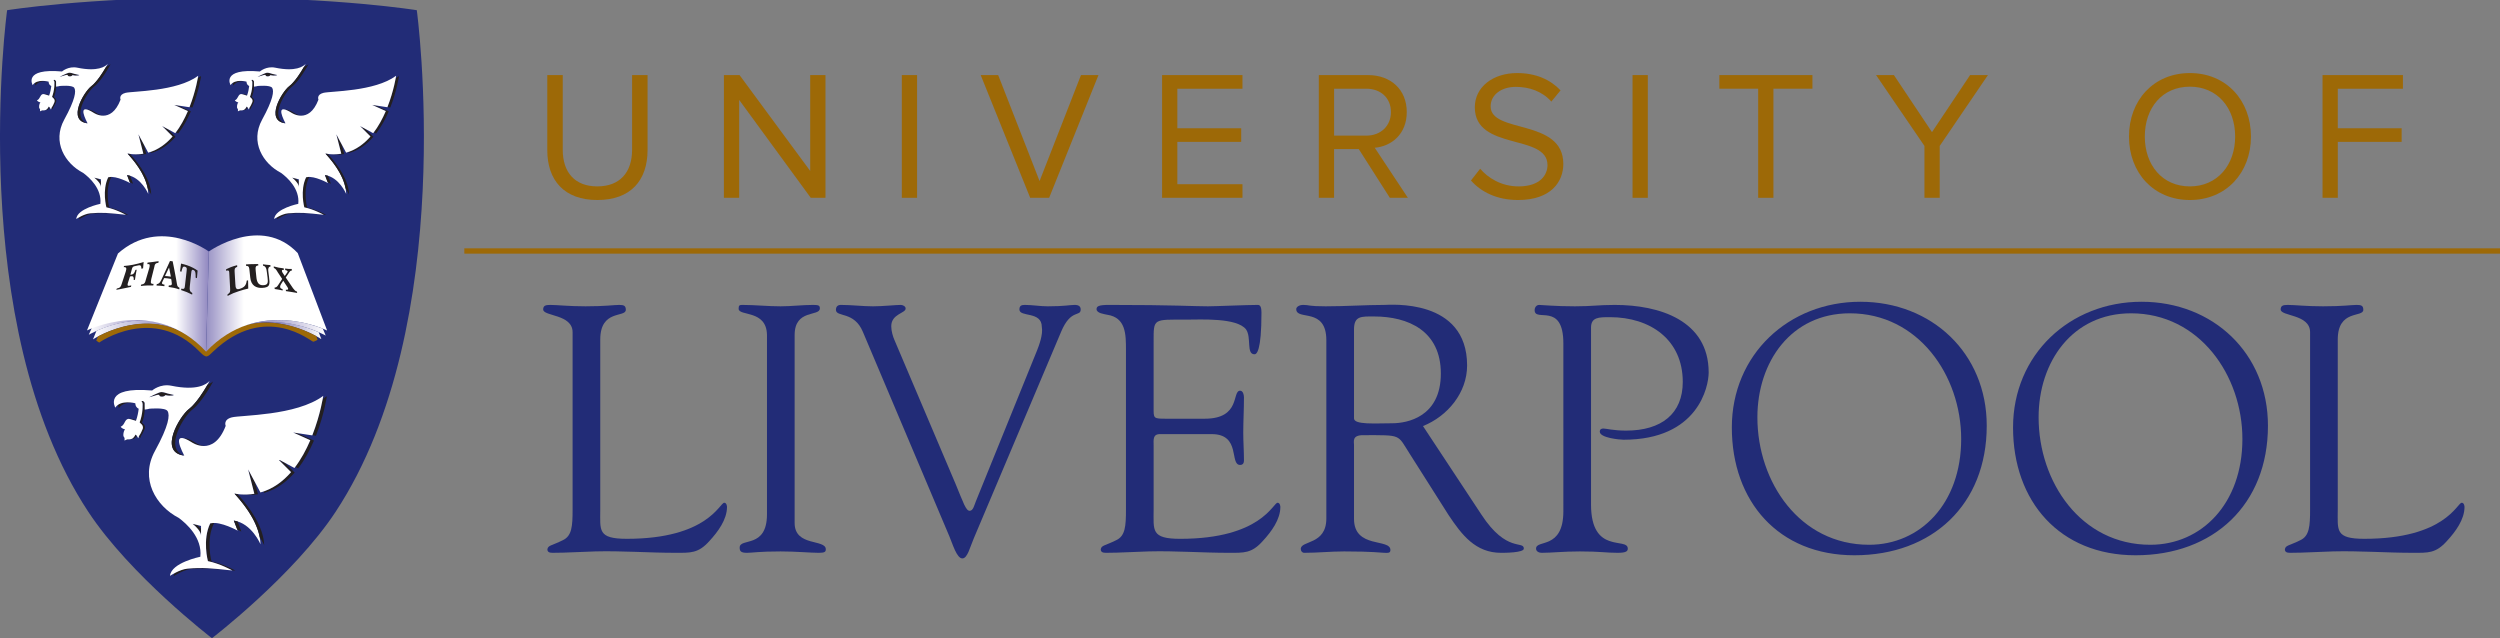 <?xml version="1.0" encoding="UTF-8" standalone="no"?>
<svg
   xmlns:dc="http://purl.org/dc/elements/1.1/"
   xmlns:cc="http://creativecommons.org/ns#"
   xmlns:rdf="http://www.w3.org/1999/02/22-rdf-syntax-ns#"
   xmlns:svg="http://www.w3.org/2000/svg"
   xmlns="http://www.w3.org/2000/svg"
   xmlns:sodipodi="http://sodipodi.sourceforge.net/DTD/sodipodi-0.dtd"
   xmlns:inkscape="http://www.inkscape.org/namespaces/inkscape"
   inkscape:version="1.0beta2 (2b71d25, 2019-12-03)"
   sodipodi:docname="UoLlogo-sized.svg"
   viewBox="0 0 700 178.696"
   height="178.696"
   width="700"
   xml:space="preserve"
   id="svg10"
   version="1.1"><rect x="0" y="0" width="700" height="178.696" fill="#808080" stroke="none"/><defs
     id="defs14"><clipPath
       id="clipPath54"
       clipPathUnits="userSpaceOnUse"><path
         inkscape:connector-curvature="0"
         id="path52"
         d="m 347.813,715.578 c -1.176,0.184 -2.379,0.383 -3.555,0.52 -1.762,0.254 -3.543,0.472 -5.348,0.675 -51.414,4.829 -97.199,-11.621 -121.015,-22.519 l -7.872,-19.25 c 0,0 144.68,94.687 255.122,-26.602 0,0 -40.555,54.805 -117.332,67.176 z" /></clipPath><linearGradient
       id="linearGradient62"
       spreadMethod="pad"
       gradientTransform="matrix(255.122,0,0,-255.122,210.024,683.022)"
       gradientUnits="userSpaceOnUse"
       y2="0"
       x2="1"
       y1="0"
       x1="0"><stop
         id="stop56"
         offset="0"
         style="stop-opacity:1;stop-color:#ffffff" /><stop
         id="stop58"
         offset="0.938"
         style="stop-opacity:1;stop-color:#645da5" /><stop
         id="stop60"
         offset="1"
         style="stop-opacity:1;stop-color:#645da5" /></linearGradient><clipPath
       id="clipPath72"
       clipPathUnits="userSpaceOnUse"><path
         inkscape:connector-curvature="0"
         id="path70"
         d="m 719.82,691.148 c -24.515,10.633 -75.074,28.969 -130.84,21.329 74.676,4.343 136.848,-36.993 136.848,-36.993 z" /></clipPath><linearGradient
       id="linearGradient80"
       spreadMethod="pad"
       gradientTransform="matrix(136.851,0,0,-136.851,588.979,694.887)"
       gradientUnits="userSpaceOnUse"
       y2="0"
       x2="1"
       y1="0"
       x1="0"><stop
         id="stop74"
         offset="0"
         style="stop-opacity:1;stop-color:#645da5" /><stop
         id="stop76"
         offset="0.096"
         style="stop-opacity:1;stop-color:#645da5" /><stop
         id="stop78"
         offset="1"
         style="stop-opacity:1;stop-color:#ffffff" /></linearGradient><clipPath
       id="clipPath90"
       clipPathUnits="userSpaceOnUse"><path
         inkscape:connector-curvature="0"
         id="path88"
         d="m 208.398,702.945 -7.871,-17.531 c 0,0 86.114,50.328 174.981,24.504 -70.68,23.367 -140.274,3.465 -167.11,-6.973 z" /></clipPath><linearGradient
       id="linearGradient98"
       spreadMethod="pad"
       gradientTransform="matrix(174.98,0,0,-174.98,200.527,703.119)"
       gradientUnits="userSpaceOnUse"
       y2="0"
       x2="1"
       y1="0"
       x1="0"><stop
         id="stop92"
         offset="0"
         style="stop-opacity:1;stop-color:#ffffff" /><stop
         id="stop94"
         offset="0.938"
         style="stop-opacity:1;stop-color:#7970b2" /><stop
         id="stop96"
         offset="1"
         style="stop-opacity:1;stop-color:#7970b2" /></linearGradient><clipPath
       id="clipPath108"
       clipPathUnits="userSpaceOnUse"><path
         inkscape:connector-curvature="0"
         id="path106"
         d="m 537.09,699.203 c 98.539,40.824 198.551,-15.652 198.551,-15.652 l -6.524,15.613 c -27.523,11.133 -109.609,37.664 -192.027,0.039 z" /></clipPath><linearGradient
       id="linearGradient116"
       spreadMethod="pad"
       gradientTransform="matrix(198.55,0,0,-198.55,537.09,701.108)"
       gradientUnits="userSpaceOnUse"
       y2="0"
       x2="1"
       y1="0"
       x1="0"><stop
         id="stop110"
         offset="0"
         style="stop-opacity:1;stop-color:#7970b2" /><stop
         id="stop112"
         offset="0.096"
         style="stop-opacity:1;stop-color:#7970b2" /><stop
         id="stop114"
         offset="1"
         style="stop-opacity:1;stop-color:#ffffff" /></linearGradient><clipPath
       id="clipPath128"
       clipPathUnits="userSpaceOnUse"><path
         inkscape:connector-curvature="0"
         id="path126"
         d="m 196.469,695.133 c 0,0 153.648,77.105 269.015,-47.988 l 6.188,226.289 c 0,0 -109.453,80.265 -205.223,-4.461 z" /></clipPath><linearGradient
       id="linearGradient136"
       spreadMethod="pad"
       gradientTransform="matrix(275.2,0,0,-275.2,196.47,777.485)"
       gradientUnits="userSpaceOnUse"
       y2="0"
       x2="1"
       y1="0"
       x1="0"><stop
         id="stop130"
         offset="0"
         style="stop-opacity:1;stop-color:#ffffff" /><stop
         id="stop132"
         offset="0.732"
         style="stop-opacity:1;stop-color:#ffffff" /><stop
         id="stop134"
         offset="1"
         style="stop-opacity:1;stop-color:#9087c0" /></linearGradient><clipPath
       id="clipPath146"
       clipPathUnits="userSpaceOnUse"><path
         inkscape:connector-curvature="0"
         id="path144"
         d="m 738.852,694.906 c 0,0 -154.911,77.739 -273.368,-47.761 l 6.188,226.289 c 0,0 117.894,84.004 200.789,-3.547 z" /></clipPath><linearGradient
       id="linearGradient154"
       spreadMethod="pad"
       gradientTransform="matrix(121.471,0,0,-121.471,429.497,778.442)"
       gradientUnits="userSpaceOnUse"
       y2="0"
       x2="1"
       y1="0"
       x1="0"><stop
         id="stop148"
         offset="0"
         style="stop-opacity:1;stop-color:#7970b2" /><stop
         id="stop150"
         offset="0.096"
         style="stop-opacity:1;stop-color:#7970b2" /><stop
         id="stop152"
         offset="1"
         style="stop-opacity:1;stop-color:#ffffff" /></linearGradient></defs><sodipodi:namedview
     fit-margin-bottom="0"
     fit-margin-right="0"
     fit-margin-left="0"
     fit-margin-top="0"
     inkscape:current-layer="g18"
     inkscape:window-maximized="0"
     inkscape:window-y="23"
     inkscape:window-x="0"
     inkscape:cy="73.484524"
     inkscape:cx="380.81008"
     inkscape:zoom="1.5622574"
     showgrid="false"
     id="namedview12"
     inkscape:window-height="749"
     inkscape:window-width="1602"
     inkscape:pageshadow="2"
     inkscape:pageopacity="0"
     guidetolerance="10"
     gridtolerance="10"
     objecttolerance="10"
     borderopacity="1"
     inkscape:document-rotation="0"
     bordercolor="#666666"
     pagecolor="#ffffff" /><g
     transform="matrix(1.333,0,0,-1.333,-1.3436172e-4,192.968)"
     inkscape:label="ink_ext_XXXXXX"
     inkscape:groupmode="layer"
     id="g18"><g
       transform="matrix(0.093,0,0,0.093,7.4528421e-6,10.704)"
       id="g20"><path
         inkscape:connector-curvature="0"
         id="path22"
         style="fill:#222c77;fill-opacity:1;fill-rule:nonzero;stroke:none"
         d="m 941.391,1418.45 c 0,0 -177.922,28.81 -462.68,28.81 h 0.039 c -284.758,0 -462.684,-28.82 -462.684,-28.82 0,0 -96.422,-707.897 183.176,-1132.639 C 294.008,141.809 478.145,0.461 478.723,0.02 h -0.039 L 478.711,0 478.73,0.012 478.75,0 l 0.027,0.02 h -0.039 C 479.313,0.461 663.453,141.809 758.219,285.801 1037.81,710.551 941.391,1418.45 941.391,1418.45" /><path
         inkscape:connector-curvature="0"
         id="path24"
         style="fill:#231f20;fill-opacity:1;fill-rule:nonzero;stroke:none"
         d="m 78.285,1253.98 c 0.762,-3.28 2.07,-5.52 2.07,-5.52 5.715,9.01 17.574,9.98 26.082,9.34 -6.122,1.11 -19.528,2.56 -28.153,-3.82" /><path
         inkscape:connector-curvature="0"
         id="path26"
         style="fill:#231f20;fill-opacity:1;fill-rule:nonzero;stroke:none"
         d="m 203.715,959.672 c -1,-0.078 -1.996,-0.227 -3.016,-0.406 -0.078,-0.008 -0.172,-0.028 -0.261,-0.047 -0.95,-0.184 -1.899,-0.387 -2.84,-0.637 -0.11,-0.019 -0.211,-0.047 -0.317,-0.078 -0.965,-0.246 -1.937,-0.535 -2.902,-0.844 -0.059,-0.008 -0.117,-0.039 -0.164,-0.047 -1,-0.328 -1.992,-0.675 -2.977,-1.05 -0.093,-0.04 -0.183,-0.079 -0.297,-0.11 -0.898,-0.344 -1.8,-0.703 -2.671,-1.078 -0.122,-0.059 -0.227,-0.098 -0.336,-0.145 -0.914,-0.39 -1.801,-0.808 -2.676,-1.203 -0.028,-0.019 -0.059,-0.039 -0.086,-0.058 -1.871,-0.867 -3.613,-1.762 -5.195,-2.621 -0.704,-1.676 -1.164,-3.418 -1.301,-5.239 0,0 17.285,11.684 31.523,12.938 23.879,2.168 38.043,0.238 67.02,-1.969 -33.68,3.586 -48.082,4.879 -73.504,2.594 z m 47.828,82.148 c -0.902,0 -1.781,-0.04 -2.648,-0.11 -0.133,-0.01 -0.278,-0.01 -0.403,-0.03 -0.851,-0.08 -1.676,-0.18 -2.469,-0.35 -0.511,-0.11 -1.046,-0.17 -1.57,-0.27 -14.359,-29.68 -4.109,-67.865 -4.109,-67.865 0.719,-0.144 1.414,-0.297 2.09,-0.453 19.929,-4.554 38.273,-14.398 41.433,-16.137 1.895,-0.14 3.824,-0.269 5.844,-0.402 0,0 -20.219,11.59 -42.926,16.379 0,0 -10.586,39.448 4.758,69.238 z m 142.047,162.7 30.859,-13.89 c -0.871,-2.05 -1.781,-4.1 -2.711,-6.15 -6.5,-14.28 -14.457,-28.63 -24.172,-41.62 -0.039,-0.05 -0.066,-0.1 -0.109,-0.15 l 5.082,-2.75 c 11.871,15.43 21.246,32.96 28.524,50.04 l -29.84,13.35 z m 53.207,60.27 c -0.692,-3.67 -1.774,-9.02 -3.297,-15.54 -0.059,-0.24 -0.121,-0.48 -0.18,-0.73 -0.234,-0.99 -0.484,-2.02 -0.742,-3.06 -0.156,-0.63 -0.308,-1.24 -0.465,-1.87 -0.125,-0.52 -0.265,-1.04 -0.402,-1.58 -0.203,-0.78 -0.406,-1.59 -0.617,-2.4 -0.11,-0.38 -0.199,-0.76 -0.309,-1.13 -0.305,-1.19 -0.644,-2.41 -0.98,-3.63 -0.098,-0.36 -0.196,-0.73 -0.293,-1.08 -0.336,-1.19 -0.684,-2.4 -1.039,-3.63 -0.051,-0.14 -0.082,-0.28 -0.121,-0.41 -0.418,-1.43 -0.852,-2.87 -1.297,-4.33 -0.059,-0.23 -0.129,-0.45 -0.2,-0.67 -0.933,-3.03 -1.929,-6.16 -3.007,-9.37 -0.032,-0.09 -0.063,-0.18 -0.094,-0.28 -1.699,-5 -3.555,-10.17 -5.617,-15.44 l 6.48,-0.96 c 14.801,37.78 19.625,71.11 19.625,71.11 -2.379,-1.76 -4.863,-3.41 -7.445,-5 z m -80.586,-108 23.633,-23.54 c -0.891,-1.02 -1.793,-2.02 -2.692,-3.03 -0.257,-0.26 -0.515,-0.53 -0.773,-0.81 -0.664,-0.7 -1.324,-1.41 -2,-2.12 -0.348,-0.34 -0.691,-0.68 -1.039,-1.04 -0.586,-0.59 -1.192,-1.18 -1.793,-1.78 -0.395,-0.4 -0.817,-0.79 -1.231,-1.17 -0.55,-0.53 -1.086,-1.05 -1.64,-1.56 -0.477,-0.42 -0.942,-0.83 -1.414,-1.26 -0.508,-0.46 -1.024,-0.92 -1.539,-1.35 -0.512,-0.46 -1.051,-0.89 -1.575,-1.33 -0.472,-0.4 -0.949,-0.79 -1.433,-1.19 -0.574,-0.45 -1.137,-0.92 -1.723,-1.38 -0.445,-0.34 -0.879,-0.68 -1.32,-1.02 -0.641,-0.46 -1.281,-0.94 -1.938,-1.42 -0.367,-0.28 -0.754,-0.54 -1.136,-0.82 -0.715,-0.5 -1.438,-1.01 -2.16,-1.5 -0.297,-0.2 -0.606,-0.4 -0.915,-0.59 -0.808,-0.54 -1.621,-1.07 -2.464,-1.59 -0.157,-0.11 -0.305,-0.2 -0.473,-0.29 -6.356,-3.9 -13.148,-7.17 -20.414,-9.66 -0.055,0 -0.094,-0.02 -0.133,-0.04 l 1.27,-2.39 c 22.285,6.18 40.414,19.69 55.093,36.58 l -17.293,17.29 z m -244.469,65.53 c 2.535,5.57 4.574,13.36 4.992,23.35 0,0 0,0 -0.011,0 l -0.106,9.92 c -0.019,0.37 -0.039,0.75 -0.062,1.15 h 0.05 l -0.007,1.08 c 0,0 -2.477,5.27 -5.778,2.64 0,0 1.973,-1.16 2.141,-4.79 0.168,-3.64 -0.328,-10.38 -0.328,-10.38 -0.703,-8.18 -2.543,-15.89 -5.031,-22.59 1.031,-1.35 2.863,-2.84 3.914,-3.99 0.593,-0.59 2.922,-3.59 1.586,-7.65 -1.637,-3.93 -4.192,-9.65 -5.637,-11.22 -0.395,-0.48 -0.692,-1.05 -0.949,-1.64 1.039,-1.64 1.953,-3.55 1.992,-3.72 0.855,0.07 1.058,3.74 2.648,5.58 1.426,1.62 3.996,7.3 5.598,11.25 1.367,4.05 -0.953,7.07 -1.543,7.66 -0.902,0.95 -2.406,2.18 -3.469,3.35 z m -9.765,-23.12 c -0.164,0.21 -0.332,0.41 -0.493,0.57 -0.211,0.33 -0.73,0.64 -1.386,0.99 -1.793,-3.95 -4.336,-6.4 -5.879,-7.3 -0.27,-0.14 -0.567,-0.27 -0.895,-0.39 -0.195,-0.08 -0.402,-0.14 -0.613,-0.21 -0.117,-0.03 -0.234,-0.07 -0.367,-0.11 -0.274,-0.07 -0.571,-0.16 -0.867,-0.22 -0.051,-0.01 -0.09,-0.03 -0.137,-0.04 -0.34,-0.07 -0.676,-0.13 -1.024,-0.19 1.735,-0.13 5.438,0.29 7.575,1.41 1.187,0.71 2.961,2.35 4.547,4.86 -0.059,0.08 -0.133,0.18 -0.192,0.26 -0.09,0.12 -0.176,0.26 -0.269,0.37 z m 88.406,-6.46 c 0.414,-0.18 0.847,-0.36 1.281,-0.57 0.191,-0.09 0.367,-0.17 0.547,-0.26 0.387,-0.19 0.781,-0.37 1.195,-0.56 0.578,-0.29 1.164,-0.6 1.766,-0.92 0.277,-0.15 0.586,-0.32 0.875,-0.47 0.453,-0.28 0.945,-0.53 1.441,-0.83 0.282,-0.15 0.543,-0.31 0.825,-0.47 0.757,-0.46 1.55,-0.92 2.367,-1.43 0,0 0.156,-0.12 0.441,-0.3 0.012,0 0.012,0 0.012,0 0.144,-0.1 0.328,-0.22 0.531,-0.36 h 0.016 c 2.769,-1.74 11.156,-6.4 21.367,-6.37 -9.293,1.69 -15.863,6.44 -15.863,6.44 -10.079,6.23 -16.211,8.15 -19.45,7.1 0.817,-0.26 1.704,-0.59 2.649,-1 z m -21.637,79.4 c -0.637,0.1 -7.219,1.64 -10.418,2.42 -3.265,0.74 -7.168,2.68 -11.922,2.68 -4.008,0 -21.683,-9.25 -21.683,-9.25 0.824,-0.31 12.179,3.68 14.507,4.15 2.407,0.36 2.184,0.1 3.512,0 0.172,-2.49 2.231,-3.13 5.367,-3.17 3.192,0 5.321,2.03 5.914,2.83 3.711,-1.2 9.336,-1.28 11.997,-0.92 2.101,0.29 3.32,0.92 2.726,1.26 z m 133.895,-134.03 11.191,-43.84 c -0.988,-0.16 -1.98,-0.31 -2.992,-0.43 -0.086,-0.02 -0.176,-0.02 -0.277,-0.04 -0.911,-0.11 -1.813,-0.22 -2.731,-0.32 -0.309,-0.03 -0.625,-0.06 -0.934,-0.08 -0.691,-0.08 -1.394,-0.14 -2.089,-0.2 -0.571,-0.04 -1.157,-0.07 -1.735,-0.11 -0.441,-0.02 -0.867,-0.05 -1.301,-0.06 -0.835,-0.05 -1.675,-0.08 -2.515,-0.1 -0.192,0 -0.375,-0.02 -0.559,-0.02 -3.09,-0.05 -6.242,0.02 -9.484,0.25 1.98,-0.25 3.945,-0.47 5.875,-0.61 8.93,-0.67 17.348,-0.28 25.265,0.99 l -5.554,21.8 z m -99.727,-97.86 c 1.899,-1.56 3.566,-3.04 5.02,-4.45 0.191,-0.16 0.379,-0.39 0.558,-0.58 0.918,-0.91 1.699,-1.76 2.446,-2.58 0.667,-0.74 1.324,-1.5 1.949,-2.3 0.164,-0.23 0.355,-0.45 0.515,-0.68 2.536,-3.38 4.563,-7.15 4.563,-10.65 v 12.41 c -2.527,2.91 -5.215,5.35 -6.91,6.78 z M 96.957,1192.02 c -0.281,0.02 -0.543,0.04 -0.742,0.07 -0.164,0.03 -0.355,0.03 -0.551,0.01 -0.082,0 -0.172,-0.02 -0.258,-0.04 -0.098,0 -0.211,-0.02 -0.328,-0.05 -0.105,-0.03 -0.219,-0.06 -0.336,-0.09 -0.078,-0.03 -0.176,-0.06 -0.27,-0.1 -0.137,-0.04 -0.277,-0.09 -0.414,-0.14 l -0.012,-0.02 c -0.047,-0.59 -0.098,-1.11 -0.027,-1.39 1.375,0.52 2.762,1.32 3.969,1.77 -0.348,-0.02 -0.652,-0.02 -0.93,-0.02 -0.043,0 -0.07,0 -0.102,0 z m 10.914,34.34 c 0.277,-0.1 0.543,-0.18 0.801,-0.26 0.348,-0.1 0.676,-0.2 0.98,-0.28 0.11,-0.03 0.219,-0.06 0.328,-0.09 0.348,-0.1 0.684,-0.18 0.961,-0.23 0.149,0.38 0.266,0.77 0.399,1.16 -3.727,1.18 -8.567,2.91 -10.379,2.65 -0.566,-0.1 -1.059,-0.25 -1.539,-0.46 2.301,-0.45 5.578,-1.6 8.25,-2.44 0.07,-0.02 0.133,-0.04 0.199,-0.05" /><path
         inkscape:connector-curvature="0"
         id="path28"
         style="fill:#ffffff;fill-opacity:1;fill-rule:nonzero;stroke:none"
         d="m 447.738,1270.41 c -48.644,-36.23 -148.633,-34.51 -164.519,-38.73 -15.856,-4.13 -10.906,-15.27 -10.906,-15.27 -22.125,-57.68 -61.633,-29.18 -61.633,-29.18 -30.184,18.67 -24.825,-1.17 -12.91,-24.28 -47.196,5.86 -8.122,71.21 8.46,83.85 17.696,13.46 37.25,50.6 37.25,50.6 -5.683,-6.36 -22.683,-18.36 -68.761,-8.81 -20.403,4.17 -34.68,-8.57 -34.68,-8.57 -88.91,7.87 -66.219,-30.81 -66.219,-30.81 9.504,14.99 35.903,7.88 35.903,7.88 0.211,-5.46 2.8,-8.32 6.129,-9.9 -0.715,-6.25 -2.086,-14 -4.911,-21.69 -3.281,0.64 -11.23,3.93 -13.683,3.56 -6.969,-1.08 -6.168,-11.22 -13.777,-14.15 0.723,-1.76 4.199,-4.11 7.851,-4.8 -3.305,-3.75 -3.074,-10.05 -3.027,-10.81 0.148,-2.85 2.082,-3.62 2.168,-4.94 0.184,-1.83 -0.25,-3.64 -0.137,-4.36 2.141,0.8 4.336,2.34 5.879,2.09 1.418,-0.25 5.683,0.14 8.004,1.37 1.543,0.9 4.086,3.35 5.879,7.3 0.656,-0.35 1.175,-0.66 1.386,-0.99 1.407,-1.41 3.286,-5.26 3.379,-5.55 0.801,0.07 1.032,3.71 2.602,5.62 1.445,1.57 4,7.29 5.637,11.22 1.336,4.06 -0.993,7.06 -1.586,7.65 -1.051,1.15 -2.883,2.64 -3.914,3.99 2.488,6.7 4.328,14.41 5.031,22.59 v 0 c 0,0 0.496,6.74 0.328,10.38 -0.168,3.63 -2.141,4.79 -2.141,4.79 3.301,2.63 5.778,-2.64 5.778,-2.64 l 0.125,-12.15 c 4.507,0.4 8.148,1.56 8.148,1.56 0,0 28.559,2.85 32.91,-4.22 4.422,-7.11 2.574,-25.72 -22.715,-71.8 -27.628,-50.44 1.793,-99.1 42.821,-120.29 13.777,-10.12 42.535,-35.58 38.851,-69.83 0,0 -52.617,-10.664 -54.535,-34.387 0,0 17.266,11.742 31.512,12.969 27.14,2.437 41.723,0.793 80.633,-3.344 0,0 -21.313,12.156 -44.004,16.867 0,0 -10.25,38.185 4.109,67.865 0.524,0.1 1.059,0.16 1.57,0.27 17.43,3.61 47.887,-13.4 47.887,-13.4 l -6.941,18.14 c 32.211,-4.74 47.965,-42.61 47.965,-42.61 -1.024,31.94 -22.063,64.06 -46.77,91.01 3.535,-0.56 7.012,-1.02 10.391,-1.27 8.949,-0.68 17.324,-0.19 25.277,1.07 l -11.191,43.84 22.14,-41.45 c 22.282,6.2 40.379,19.71 55.063,36.59 l -23.633,23.54 29.711,-16.14 c 11.906,15.41 21.23,32.91 28.527,49.98 l -30.859,13.89 34.402,-5.23 c 14.844,37.76 19.746,71.12 19.746,71.12 z m -219.773,-251.4 c 0,3.5 -2.027,7.27 -4.563,10.65 -0.16,0.23 -0.351,0.45 -0.515,0.68 -0.625,0.8 -1.282,1.56 -1.949,2.3 -0.747,0.82 -1.528,1.67 -2.446,2.58 -0.179,0.19 -0.367,0.42 -0.558,0.58 -1.454,1.41 -3.121,2.89 -5.02,4.45 l 15.051,-3.78 z m -63.942,252.79 c -0.593,-0.8 -2.722,-2.83 -5.914,-2.83 -3.136,0.04 -5.195,0.68 -5.367,3.17 -1.328,0.1 -1.105,0.36 -3.512,0 -2.328,-0.47 -13.683,-4.46 -14.507,-4.15 0,0 17.675,9.25 21.683,9.25 4.754,0 8.657,-1.94 11.922,-2.68 3.199,-0.78 9.781,-2.32 10.418,-2.42 0.594,-0.34 -0.625,-0.97 -2.726,-1.26 -2.661,-0.36 -8.286,-0.28 -11.997,0.92" /><path
         inkscape:connector-curvature="0"
         id="path30"
         style="fill:#231f20;fill-opacity:1;fill-rule:nonzero;stroke:none"
         d="m 286.969,1046.07 6.129,-15.99 c 4.476,-2.11 7.367,-3.73 7.367,-3.73 l -6.582,18.09 c -2.223,0.7 -4.508,1.28 -6.914,1.63 z m 6.914,47.61 c -1.895,0.21 -3.793,0.48 -5.719,0.79 1.223,-1.33 2.426,-2.67 3.637,-4.02 0.168,-0.22 0.355,-0.42 0.543,-0.63 1.148,-1.31 2.281,-2.62 3.41,-3.93 0.191,-0.25 0.402,-0.49 0.598,-0.73 1.152,-1.34 2.269,-2.71 3.378,-4.08 0.118,-0.15 0.25,-0.3 0.368,-0.45 1.168,-1.45 2.304,-2.87 3.437,-4.34 0.012,-0.02 0.02,-0.02 0.028,-0.05 1.128,-1.45 2.238,-2.92 3.316,-4.4 0.137,-0.18 0.269,-0.36 0.406,-0.54 1.039,-1.43 2.07,-2.87 3.07,-4.31 0.137,-0.21 0.29,-0.42 0.434,-0.62 1.012,-1.47 2.004,-2.97 2.981,-4.46 0.062,-0.09 0.132,-0.19 0.191,-0.31 0.973,-1.49 1.906,-2.99 2.84,-4.49 0.058,-0.1 0.109,-0.19 0.168,-0.29 0.89,-1.48 1.761,-2.96 2.605,-4.45 0.137,-0.26 0.285,-0.51 0.438,-0.77 0.801,-1.45 1.57,-2.87 2.312,-4.32 0.16,-0.3 0.309,-0.6 0.469,-0.91 0.723,-1.44 1.445,-2.89 2.117,-4.36 0.11,-0.23 0.207,-0.45 0.32,-0.68 0.59,-1.3 1.165,-2.6 1.719,-3.89 0.141,-0.33 0.278,-0.67 0.418,-1.01 0.555,-1.35 1.078,-2.7 1.574,-4.06 0.176,-0.47 0.344,-0.94 0.512,-1.42 0.469,-1.29 0.902,-2.58 1.309,-3.89 0.16,-0.52 0.308,-1.05 0.465,-1.56 0.316,-1.07 0.613,-2.14 0.89,-3.21 0.188,-0.72 0.367,-1.43 0.524,-2.12 0.23,-0.96 0.429,-1.9 0.625,-2.85 0.078,-0.4 0.191,-0.8 0.269,-1.21 5.367,-7.89 7.996,-14.3 7.996,-14.3 -0.972,31.48 -23.371,65.07 -47.648,91.87 z M 206.23,1246.8 c -16.582,-12.64 -55.656,-77.99 -8.46,-83.85 -37.235,11.94 -0.985,70.95 14.796,82.97 17.707,13.38 37.313,50.62 37.313,50.62 -1.543,-1.73 -6.024,-4.12 -10.34,-6.22 -6.594,-11.44 -20.445,-33.75 -33.309,-43.52" /><path
         inkscape:connector-curvature="0"
         id="path32"
         style="fill:#231f20;fill-opacity:1;fill-rule:nonzero;stroke:none"
         d="m 525.27,1253.98 c 0.75,-3.28 2.054,-5.52 2.054,-5.52 5.723,9.01 17.586,9.98 26.094,9.34 -6.133,1.11 -19.535,2.56 -28.148,-3.82" /><path
         inkscape:connector-curvature="0"
         id="path34"
         style="fill:#231f20;fill-opacity:1;fill-rule:nonzero;stroke:none"
         d="m 650.688,959.672 c -0.993,-0.078 -1.993,-0.227 -3.012,-0.406 -0.086,-0.008 -0.176,-0.028 -0.266,-0.047 -0.949,-0.184 -1.89,-0.387 -2.84,-0.637 -0.101,-0.019 -0.211,-0.047 -0.308,-0.078 -0.969,-0.246 -1.942,-0.535 -2.899,-0.844 -0.062,-0.008 -0.133,-0.039 -0.179,-0.047 -1.004,-0.328 -1.981,-0.675 -2.961,-1.05 -0.114,-0.04 -0.2,-0.079 -0.297,-0.11 -0.914,-0.344 -1.805,-0.703 -2.688,-1.078 -0.105,-0.059 -0.215,-0.098 -0.332,-0.145 -0.914,-0.39 -1.804,-0.808 -2.676,-1.203 -0.027,-0.019 -0.058,-0.039 -0.085,-0.058 -1.875,-0.867 -3.614,-1.762 -5.192,-2.621 -0.703,-1.676 -1.156,-3.418 -1.305,-5.239 0,0 17.286,11.684 31.524,12.938 23.883,2.168 38.043,0.238 67.023,-1.969 -33.672,3.586 -48.082,4.879 -73.507,2.594 z m 47.824,82.148 c -0.899,0 -1.782,-0.04 -2.633,-0.11 -0.141,-0.01 -0.277,-0.01 -0.414,-0.03 -0.848,-0.08 -1.676,-0.18 -2.457,-0.35 -0.52,-0.11 -1.059,-0.17 -1.578,-0.27 -14.364,-29.68 -4.117,-67.865 -4.117,-67.865 0.722,-0.144 1.417,-0.297 2.101,-0.453 19.922,-4.554 38.277,-14.398 41.426,-16.137 1.898,-0.14 3.832,-0.269 5.848,-0.402 0,0 -20.211,11.59 -42.918,16.379 0,0 -10.594,39.448 4.742,69.238 z m 142.054,162.7 30.856,-13.89 c -0.859,-2.05 -1.774,-4.1 -2.715,-6.15 -6.496,-14.28 -14.453,-28.63 -24.172,-41.62 -0.039,-0.05 -0.066,-0.1 -0.105,-0.15 l 5.078,-2.75 c 11.875,15.43 21.25,32.96 28.523,50.04 l -29.828,13.35 z m 53.204,60.27 c -0.696,-3.67 -1.762,-9.02 -3.301,-15.54 -0.059,-0.24 -0.117,-0.48 -0.176,-0.73 -0.23,-0.99 -0.473,-2.02 -0.742,-3.06 -0.153,-0.63 -0.297,-1.24 -0.465,-1.87 -0.133,-0.52 -0.258,-1.04 -0.41,-1.58 -0.184,-0.78 -0.406,-1.59 -0.61,-2.4 -0.101,-0.38 -0.199,-0.76 -0.308,-1.13 -0.309,-1.19 -0.633,-2.41 -0.981,-3.63 -0.097,-0.36 -0.199,-0.73 -0.297,-1.08 -0.335,-1.19 -0.683,-2.4 -1.042,-3.63 -0.04,-0.14 -0.079,-0.28 -0.118,-0.41 -0.414,-1.43 -0.84,-2.87 -1.297,-4.33 -0.058,-0.23 -0.128,-0.45 -0.195,-0.67 -0.933,-3.03 -1.933,-6.16 -3.012,-9.37 -0.031,-0.09 -0.058,-0.18 -0.089,-0.28 -1.696,-5 -3.555,-10.17 -5.614,-15.44 l 6.473,-0.96 c 14.805,37.78 19.629,71.11 19.629,71.11 -2.367,-1.76 -4.863,-3.41 -7.445,-5 z m -80.582,-108 23.628,-23.54 c -0.882,-1.02 -1.781,-2.02 -2.695,-3.03 -0.258,-0.26 -0.512,-0.53 -0.762,-0.81 -0.671,-0.7 -1.339,-1.41 -2.011,-2.12 -0.348,-0.34 -0.684,-0.68 -1.032,-1.04 -0.589,-0.59 -1.183,-1.18 -1.793,-1.78 -0.402,-0.4 -0.82,-0.79 -1.222,-1.17 -0.559,-0.53 -1.102,-1.05 -1.656,-1.56 -0.465,-0.42 -0.938,-0.83 -1.407,-1.26 -0.511,-0.46 -1.031,-0.92 -1.543,-1.35 -0.511,-0.46 -1.039,-0.89 -1.562,-1.33 -0.488,-0.4 -0.953,-0.79 -1.438,-1.19 -0.574,-0.45 -1.148,-0.92 -1.73,-1.38 -0.442,-0.34 -0.887,-0.68 -1.32,-1.02 -0.633,-0.46 -1.278,-0.94 -1.926,-1.42 -0.367,-0.28 -0.758,-0.54 -1.145,-0.82 -0.722,-0.5 -1.433,-1.01 -2.156,-1.5 -0.309,-0.2 -0.613,-0.4 -0.922,-0.59 -0.812,-0.54 -1.625,-1.07 -2.453,-1.59 -0.16,-0.11 -0.316,-0.2 -0.48,-0.29 -6.364,-3.9 -13.145,-7.17 -20.415,-9.66 -0.046,0 -0.085,-0.02 -0.128,-0.04 l 1.265,-2.39 c 22.289,6.18 40.422,19.69 55.094,36.58 l -17.301,17.29 z m -244.461,65.53 c 2.535,5.57 4.57,13.36 4.988,23.35 0,0 0,0 -0.008,0 l -0.113,9.92 c -0.031,0.37 -0.039,0.75 -0.071,1.15 h 0.063 l -0.012,1.08 c 0,0 -2.484,5.27 -5.781,2.64 0,0 1.977,-1.16 2.141,-4.79 0.164,-3.64 -0.329,-10.38 -0.329,-10.38 -0.695,-8.18 -2.542,-15.89 -5.031,-22.59 1.031,-1.35 2.864,-2.84 3.922,-3.99 0.586,-0.59 2.91,-3.59 1.57,-7.65 -1.628,-3.93 -4.183,-9.65 -5.628,-11.22 -0.391,-0.48 -0.684,-1.05 -0.942,-1.64 1.031,-1.64 1.938,-3.55 1.988,-3.72 0.864,0.07 1.047,3.74 2.645,5.58 1.437,1.62 3.988,7.3 5.598,11.25 1.375,4.05 -0.954,7.07 -1.547,7.66 -0.891,0.95 -2.395,2.18 -3.453,3.35 z m -9.778,-23.12 c -0.164,0.21 -0.336,0.41 -0.48,0.57 -0.223,0.33 -0.735,0.64 -1.391,0.99 -1.789,-3.95 -4.344,-6.4 -5.883,-7.3 -0.273,-0.14 -0.57,-0.27 -0.898,-0.39 -0.192,-0.08 -0.402,-0.14 -0.613,-0.21 -0.118,-0.03 -0.243,-0.07 -0.36,-0.11 -0.285,-0.07 -0.586,-0.16 -0.879,-0.22 -0.05,-0.01 -0.09,-0.03 -0.129,-0.04 -0.336,-0.07 -0.683,-0.13 -1.019,-0.19 1.723,-0.13 5.437,0.29 7.574,1.41 1.188,0.71 2.961,2.35 4.543,4.86 -0.066,0.08 -0.137,0.18 -0.195,0.26 -0.086,0.12 -0.18,0.26 -0.27,0.37 z m 88.41,-6.46 c 0.411,-0.18 0.844,-0.36 1.289,-0.57 0.18,-0.09 0.368,-0.17 0.547,-0.26 0.383,-0.19 0.77,-0.37 1.188,-0.56 0.574,-0.29 1.156,-0.6 1.769,-0.92 0.282,-0.15 0.578,-0.32 0.86,-0.47 0.468,-0.28 0.953,-0.53 1.445,-0.83 0.277,-0.15 0.547,-0.31 0.824,-0.47 0.766,-0.46 1.555,-0.92 2.375,-1.43 0,0 0.16,-0.12 0.442,-0.3 h 0.007 c 0.149,-0.1 0.329,-0.22 0.532,-0.36 0,0 0.011,0 0.019,0 2.774,-1.74 11.153,-6.4 21.36,-6.37 -9.289,1.69 -15.86,6.44 -15.86,6.44 -10.086,6.23 -16.211,8.15 -19.449,7.1 0.82,-0.26 1.703,-0.59 2.641,-1 z m -21.632,79.4 c -0.645,0.1 -7.231,1.64 -10.418,2.42 -3.278,0.74 -7.18,2.68 -11.93,2.68 -4.008,0 -21.684,-9.25 -21.684,-9.25 0.828,-0.31 12.188,3.68 14.504,4.15 2.418,0.36 2.199,0.1 3.528,0 0.156,-2.49 2.214,-3.13 5.367,-3.17 3.176,0 5.304,2.03 5.898,2.83 3.715,-1.2 9.352,-1.28 12.012,-0.92 2.09,0.29 3.305,0.92 2.723,1.26 z m 133.898,-134.03 11.176,-43.84 c -0.981,-0.16 -1.977,-0.31 -2.988,-0.43 -0.086,-0.02 -0.18,-0.02 -0.27,-0.04 -0.906,-0.11 -1.82,-0.22 -2.742,-0.32 -0.305,-0.03 -0.621,-0.06 -0.93,-0.08 -0.691,-0.08 -1.394,-0.14 -2.09,-0.2 -0.574,-0.04 -1.144,-0.07 -1.73,-0.11 -0.438,-0.02 -0.871,-0.05 -1.313,-0.06 -0.828,-0.05 -1.668,-0.08 -2.504,-0.1 -0.183,0 -0.375,-0.02 -0.558,-0.02 -3.094,-0.05 -6.242,0.02 -9.488,0.25 1.992,-0.25 3.941,-0.47 5.882,-0.61 8.922,-0.67 17.332,-0.28 25.258,0.99 l -5.555,21.8 z m -99.727,-97.86 c 1.899,-1.56 3.555,-3.04 5.008,-4.45 0.188,-0.16 0.375,-0.39 0.555,-0.58 0.93,-0.91 1.703,-1.76 2.453,-2.58 0.664,-0.74 1.32,-1.5 1.945,-2.3 0.164,-0.23 0.356,-0.45 0.524,-0.68 2.523,-3.38 4.555,-7.15 4.555,-10.65 v 12.41 c -2.516,2.91 -5.219,5.35 -6.915,6.78 z m -115.957,151.77 c -0.296,0.02 -0.558,0.04 -0.742,0.07 -0.179,0.03 -0.367,0.03 -0.558,0.01 -0.086,0 -0.164,-0.02 -0.254,-0.04 -0.114,0 -0.219,-0.02 -0.324,-0.05 -0.114,-0.03 -0.231,-0.06 -0.34,-0.09 -0.09,-0.03 -0.18,-0.06 -0.278,-0.1 -0.129,-0.04 -0.269,-0.09 -0.414,-0.14 0,0 0,-0.02 -0.011,-0.02 -0.047,-0.59 -0.102,-1.11 -0.028,-1.39 1.375,0.52 2.758,1.32 3.969,1.77 -0.348,-0.02 -0.645,-0.02 -0.934,-0.02 -0.027,0 -0.058,0 -0.086,0 z m 10.903,34.34 c 0.273,-0.1 0.543,-0.18 0.801,-0.26 0.347,-0.1 0.671,-0.2 0.992,-0.28 0.105,-0.03 0.215,-0.06 0.312,-0.09 0.348,-0.1 0.684,-0.18 0.973,-0.23 0.141,0.38 0.258,0.77 0.383,1.16 -3.711,1.18 -8.563,2.91 -10.375,2.65 -0.563,-0.1 -1.059,-0.25 -1.524,-0.46 2.293,-0.45 5.563,-1.6 8.246,-2.44 0.059,-0.02 0.129,-0.04 0.192,-0.05" /><path
         inkscape:connector-curvature="0"
         id="path36"
         style="fill:#ffffff;fill-opacity:1;fill-rule:nonzero;stroke:none"
         d="m 894.719,1270.41 c -48.656,-36.23 -148.629,-34.51 -164.531,-38.73 -15.852,-4.13 -10.907,-15.27 -10.907,-15.27 -22.129,-57.68 -61.625,-29.18 -61.625,-29.18 -30.183,18.67 -24.82,-1.17 -12.91,-24.28 -47.195,5.86 -8.129,71.21 8.469,83.85 17.683,13.46 37.25,50.6 37.25,50.6 -5.695,-6.36 -22.695,-18.36 -68.77,-8.81 -20.406,4.17 -34.683,-8.57 -34.683,-8.57 -88.914,7.87 -66.211,-30.81 -66.211,-30.81 9.496,14.99 35.894,7.88 35.894,7.88 0.215,-5.46 2.801,-8.32 6.137,-9.9 -0.715,-6.25 -2.102,-14 -4.91,-21.69 -3.289,0.64 -11.238,3.93 -13.684,3.56 -6.98,-1.08 -6.179,-11.22 -13.773,-14.15 0.711,-1.76 4.199,-4.11 7.84,-4.8 -3.305,-3.75 -3.067,-10.05 -3.028,-10.81 0.157,-2.85 2.09,-3.62 2.168,-4.94 0.188,-1.83 -0.25,-3.64 -0.14,-4.36 2.136,0.8 4.34,2.34 5.894,2.09 1.414,-0.25 5.672,0.14 7.996,1.37 1.539,0.9 4.094,3.35 5.883,7.3 0.656,-0.35 1.168,-0.66 1.391,-0.99 1.402,-1.41 3.273,-5.26 3.371,-5.55 0.801,0.07 1.019,3.71 2.598,5.62 1.445,1.57 4,7.29 5.628,11.22 1.34,4.06 -0.984,7.06 -1.57,7.65 -1.058,1.15 -2.891,2.64 -3.922,3.99 2.489,6.7 4.336,14.41 5.031,22.59 v 0 c 0,0 0.493,6.74 0.329,10.38 -0.164,3.63 -2.141,4.79 -2.141,4.79 3.297,2.63 5.781,-2.64 5.781,-2.64 l 0.133,-12.15 c 4.5,0.4 8.133,1.56 8.133,1.56 0,0 28.558,2.85 32.926,-4.22 4.406,-7.11 2.562,-25.72 -22.723,-71.8 -27.641,-50.44 1.801,-99.1 42.812,-120.29 13.782,-10.12 42.54,-35.58 38.852,-69.83 0,0 -52.613,-10.664 -54.535,-34.387 0,0 17.277,11.742 31.516,12.969 27.148,2.437 41.734,0.793 80.636,-3.344 0,0 -21.308,12.156 -44.011,16.867 0,0 -10.247,38.185 4.117,67.865 0.519,0.1 1.058,0.16 1.578,0.27 17.418,3.61 47.871,-13.4 47.871,-13.4 l -6.938,18.14 c 32.215,-4.74 47.957,-42.61 47.957,-42.61 -1.003,31.94 -22.058,64.06 -46.761,91.01 3.547,-0.56 7.011,-1.02 10.394,-1.27 8.949,-0.68 17.321,-0.19 25.27,1.07 l -11.176,43.84 22.129,-41.45 c 22.289,6.2 40.375,19.71 55.062,36.59 l -23.628,23.54 29.718,-16.14 c 11.891,15.41 21.215,32.91 28.516,49.98 l -30.856,13.89 34.411,-5.23 c 14.843,37.76 19.742,71.12 19.742,71.12 z m -219.781,-251.4 c 0,3.5 -2.032,7.27 -4.555,10.65 -0.168,0.23 -0.36,0.45 -0.524,0.68 -0.625,0.8 -1.281,1.56 -1.945,2.3 -0.75,0.82 -1.523,1.67 -2.453,2.58 -0.18,0.19 -0.367,0.42 -0.555,0.58 -1.453,1.41 -3.109,2.89 -5.008,4.45 l 15.04,-3.78 z m -63.946,252.79 c -0.594,-0.8 -2.722,-2.83 -5.898,-2.83 -3.153,0.04 -5.211,0.68 -5.367,3.17 -1.329,0.1 -1.11,0.36 -3.528,0 -2.316,-0.47 -13.676,-4.46 -14.504,-4.15 0,0 17.676,9.25 21.684,9.25 4.75,0 8.652,-1.94 11.93,-2.68 3.187,-0.78 9.773,-2.32 10.418,-2.42 0.582,-0.34 -0.633,-0.97 -2.723,-1.26 -2.66,-0.36 -8.297,-0.28 -12.012,0.92" /><path
         inkscape:connector-curvature="0"
         id="path38"
         style="fill:#231f20;fill-opacity:1;fill-rule:nonzero;stroke:none"
         d="m 733.941,1046.07 6.137,-15.99 c 4.469,-2.11 7.36,-3.73 7.36,-3.73 l -6.579,18.09 c -2.226,0.7 -4.515,1.28 -6.918,1.63 z m 6.911,47.61 c -1.883,0.21 -3.786,0.48 -5.715,0.79 1.215,-1.33 2.426,-2.67 3.633,-4.02 0.179,-0.22 0.355,-0.42 0.546,-0.63 1.149,-1.31 2.278,-2.62 3.403,-3.93 0.203,-0.25 0.41,-0.49 0.617,-0.73 1.137,-1.34 2.266,-2.71 3.367,-4.08 0.129,-0.15 0.246,-0.3 0.375,-0.45 1.16,-1.45 2.309,-2.87 3.426,-4.34 0.019,-0.02 0.027,-0.02 0.039,-0.05 1.133,-1.45 2.23,-2.92 3.309,-4.4 0.136,-0.18 0.265,-0.36 0.406,-0.54 1.051,-1.43 2.082,-2.87 3.078,-4.31 0.141,-0.21 0.277,-0.42 0.43,-0.62 1.004,-1.47 2.004,-2.97 2.976,-4.46 0.059,-0.09 0.125,-0.19 0.199,-0.31 0.969,-1.49 1.911,-2.99 2.832,-4.49 0.059,-0.1 0.118,-0.19 0.168,-0.29 0.899,-1.48 1.762,-2.96 2.602,-4.45 0.152,-0.26 0.289,-0.51 0.434,-0.77 0.804,-1.45 1.578,-2.87 2.332,-4.32 0.144,-0.3 0.296,-0.6 0.461,-0.91 0.722,-1.44 1.437,-2.89 2.121,-4.36 0.113,-0.23 0.211,-0.45 0.316,-0.68 0.598,-1.3 1.156,-2.6 1.715,-3.89 0.137,-0.33 0.277,-0.67 0.426,-1.01 0.554,-1.35 1.078,-2.7 1.566,-4.06 0.176,-0.47 0.348,-0.94 0.524,-1.42 0.453,-1.29 0.89,-2.58 1.304,-3.89 0.149,-0.52 0.309,-1.05 0.457,-1.56 0.317,-1.07 0.614,-2.14 0.887,-3.21 0.191,-0.72 0.371,-1.43 0.539,-2.12 0.219,-0.96 0.426,-1.9 0.613,-2.85 0.09,-0.4 0.196,-0.8 0.266,-1.21 5.371,-7.89 8.004,-14.3 8.004,-14.3 -0.985,31.48 -23.379,65.07 -47.656,91.87 z m -87.637,153.12 c -16.598,-12.64 -55.664,-77.99 -8.469,-83.85 -37.242,11.94 -0.98,70.95 14.797,82.97 17.699,13.38 37.309,50.62 37.309,50.62 -1.547,-1.73 -6.024,-4.12 -10.344,-6.22 -6.59,-11.44 -20.434,-33.75 -33.293,-43.52" /><path
         inkscape:connector-curvature="0"
         id="path40"
         style="fill:#231f20;fill-opacity:1;fill-rule:nonzero;stroke:none"
         d="m 266.047,526.762 c 0.961,-4.121 2.598,-6.942 2.598,-6.942 7.183,11.328 22.085,12.528 32.769,11.739 -7.703,1.406 -24.523,3.222 -35.367,-4.797" /><path
         inkscape:connector-curvature="0"
         id="path42"
         style="fill:#231f20;fill-opacity:1;fill-rule:nonzero;stroke:none"
         d="m 423.59,157.09 c -1.25,-0.078 -2.516,-0.281 -3.785,-0.5 -0.11,-0.02 -0.227,-0.02 -0.328,-0.059 -1.196,-0.25 -2.372,-0.48 -3.575,-0.801 -0.125,-0.019 -0.254,-0.05 -0.394,-0.089 -1.207,-0.321 -2.438,-0.672 -3.633,-1.082 -0.078,-0.008 -0.16,-0.028 -0.219,-0.047 -1.265,-0.41 -2.496,-0.852 -3.722,-1.313 -0.125,-0.058 -0.246,-0.097 -0.383,-0.14 -1.129,-0.43 -2.262,-0.887 -3.363,-1.36 -0.145,-0.07 -0.27,-0.117 -0.422,-0.179 -1.149,-0.5 -2.258,-1 -3.356,-1.52 -0.027,0 -0.082,-0.02 -0.121,-0.059 -2.344,-1.101 -4.531,-2.23 -6.516,-3.3 -0.878,-2.11 -1.453,-4.289 -1.64,-6.571 0,0 21.719,14.668 39.605,16.25 29.992,2.719 47.782,0.289 84.168,-2.492 -42.277,4.5 -60.383,6.141 -92.316,3.262 z m 60.07,103.18 c -1.133,0.019 -2.23,-0.04 -3.316,-0.122 -0.168,-0.039 -0.348,-0.039 -0.516,-0.058 -1.066,-0.102 -2.098,-0.231 -3.09,-0.43 -0.652,-0.129 -1.328,-0.191 -1.976,-0.328 -18.043,-37.293 -5.16,-85.23 -5.16,-85.23 0.89,-0.18 1.769,-0.403 2.621,-0.582 25.035,-5.711 48.086,-18.098 52.047,-20.282 2.371,-0.156 4.796,-0.34 7.339,-0.488 0,0 -25.394,14.551 -53.91,20.559 0,0 -13.308,49.562 5.961,86.961 z m 178.426,204.351 38.754,-17.449 c -1.09,-2.551 -2.242,-5.133 -3.406,-7.723 -8.161,-17.929 -18.161,-35.949 -30.36,-52.277 -0.047,-0.063 -0.078,-0.113 -0.14,-0.184 l 6.379,-3.429 c 14.917,19.351 26.691,41.402 35.843,62.863 l -37.484,16.734 z m 66.824,75.715 c -0.875,-4.617 -2.222,-11.348 -4.14,-19.539 -0.079,-0.274 -0.157,-0.586 -0.219,-0.899 -0.309,-1.23 -0.61,-2.519 -0.938,-3.839 -0.199,-0.782 -0.375,-1.551 -0.593,-2.371 -0.161,-0.625 -0.329,-1.282 -0.497,-1.954 -0.25,-1.015 -0.515,-2.004 -0.777,-3.031 -0.137,-0.465 -0.254,-0.933 -0.394,-1.422 -0.383,-1.484 -0.789,-3.027 -1.223,-4.562 -0.133,-0.457 -0.262,-0.899 -0.367,-1.317 -0.438,-1.535 -0.867,-3.047 -1.321,-4.582 -0.046,-0.183 -0.097,-0.34 -0.144,-0.515 -0.52,-1.797 -1.051,-3.606 -1.625,-5.469 -0.078,-0.258 -0.168,-0.527 -0.262,-0.805 -1.156,-3.816 -2.41,-7.75 -3.769,-11.765 -0.028,-0.125 -0.067,-0.262 -0.118,-0.379 -2.117,-6.274 -4.457,-12.754 -7.05,-19.367 l 8.14,-1.239 c 18.594,47.469 24.645,89.344 24.645,89.344 -2.985,-2.227 -6.11,-4.297 -9.348,-6.289 z M 627.695,404.68 657.383,375.109 c -1.117,-1.269 -2.262,-2.539 -3.399,-3.789 -0.308,-0.332 -0.644,-0.679 -0.961,-1.019 -0.832,-0.891 -1.671,-1.789 -2.527,-2.672 -0.422,-0.438 -0.855,-0.859 -1.293,-1.309 -0.73,-0.738 -1.484,-1.48 -2.25,-2.242 -0.504,-0.476 -1.019,-0.969 -1.531,-1.469 -0.715,-0.64 -1.391,-1.308 -2.082,-1.949 -0.59,-0.519 -1.176,-1.058 -1.762,-1.582 -0.644,-0.566 -1.285,-1.148 -1.937,-1.707 -0.649,-0.582 -1.321,-1.109 -1.973,-1.672 -0.602,-0.508 -1.188,-0.98 -1.805,-1.488 -0.722,-0.57 -1.433,-1.141 -2.175,-1.723 -0.547,-0.437 -1.11,-0.847 -1.657,-1.277 -0.801,-0.59 -1.601,-1.223 -2.414,-1.781 -0.476,-0.352 -0.949,-0.7 -1.433,-1.039 -0.895,-0.621 -1.801,-1.27 -2.723,-1.891 -0.379,-0.262 -0.754,-0.5 -1.141,-0.73 -1.027,-0.692 -2.05,-1.348 -3.097,-2.008 -0.203,-0.114 -0.387,-0.231 -0.598,-0.352 -7.988,-4.922 -16.516,-9.012 -25.645,-12.148 -0.058,0 -0.109,-0.043 -0.156,-0.051 l 1.582,-2.992 c 28.004,7.761 50.778,24.73 69.203,45.929 l -21.714,21.731 z m -307.05,82.289 c 3.168,7.019 5.742,16.797 6.253,29.336 0,0 0,0 -0.007,0 l -0.137,12.461 c -0.031,0.488 -0.051,0.945 -0.09,1.464 h 0.078 l -0.008,1.368 c 0,0 -3.121,6.609 -7.261,3.3 0,0 2.484,-1.464 2.695,-6.015 0.211,-4.57 -0.414,-13.047 -0.414,-13.047 -0.875,-10.273 -3.191,-19.965 -6.32,-28.383 1.289,-1.676 3.593,-3.543 4.921,-4.988 0.735,-0.75 3.665,-4.52 1.969,-9.61 -2.047,-4.929 -5.246,-12.117 -7.066,-14.113 -0.488,-0.586 -0.863,-1.304 -1.192,-2.066 1.309,-2.031 2.45,-4.438 2.504,-4.66 1.09,0.105 1.321,4.699 3.325,7.019 1.808,2.016 5.015,9.172 7.023,14.121 1.734,5.11 -1.188,8.871 -1.93,9.641 -1.125,1.191 -3.019,2.715 -4.343,4.172 z m -12.27,-29.024 c -0.215,0.274 -0.426,0.516 -0.625,0.723 -0.266,0.43 -0.918,0.82 -1.738,1.238 -2.262,-4.953 -5.449,-8.015 -7.391,-9.148 -0.336,-0.195 -0.723,-0.344 -1.117,-0.512 -0.258,-0.094 -0.516,-0.176 -0.77,-0.242 -0.164,-0.059 -0.308,-0.098 -0.461,-0.156 -0.355,-0.118 -0.73,-0.188 -1.097,-0.282 -0.071,0 -0.117,-0.019 -0.164,-0.019 -0.434,-0.117 -0.856,-0.207 -1.289,-0.266 2.168,-0.168 6.84,0.379 9.523,1.77 1.484,0.887 3.711,2.957 5.703,6.101 -0.086,0.129 -0.172,0.227 -0.25,0.34 -0.105,0.16 -0.219,0.332 -0.324,0.453 z m 111.035,-8.097 c 0.516,-0.243 1.059,-0.481 1.613,-0.735 0.227,-0.093 0.457,-0.191 0.688,-0.308 0.492,-0.227 0.965,-0.461 1.492,-0.727 0.723,-0.348 1.453,-0.738 2.227,-1.137 0.347,-0.211 0.722,-0.402 1.09,-0.621 0.574,-0.308 1.183,-0.648 1.808,-1.031 0.348,-0.18 0.676,-0.367 1.031,-0.57 0.961,-0.59 1.965,-1.168 2.989,-1.789 0,0 0.203,-0.168 0.547,-0.399 0.011,0 0.011,0 0.019,0 0.184,-0.133 0.399,-0.25 0.664,-0.429 0,0 0.012,0 0.02,0 3.488,-2.192 14,-8.051 26.832,-8.012 -11.66,2.121 -19.922,8.09 -19.922,8.09 -12.66,7.824 -20.367,10.238 -24.434,8.91 1.039,-0.332 2.141,-0.742 3.324,-1.242 0,0 0,0 0.012,0 z m -27.168,99.726 c -0.801,0.117 -9.082,2.063 -13.094,3.008 -4.105,0.949 -9.007,3.391 -14.968,3.391 -5.039,0 -27.242,-11.621 -27.242,-11.621 1.042,-0.383 15.296,4.617 18.214,5.222 3.036,0.418 2.758,0.117 4.422,0 0.211,-3.133 2.793,-3.933 6.742,-3.972 4,0 6.676,2.515 7.418,3.535 4.672,-1.504 11.735,-1.606 15.079,-1.145 2.636,0.363 4.152,1.145 3.429,1.582 z M 560.406,381.219 574.457,326.16 c -1.23,-0.199 -2.484,-0.398 -3.742,-0.539 -0.117,-0.039 -0.242,-0.039 -0.36,-0.062 -1.136,-0.129 -2.273,-0.289 -3.445,-0.399 -0.367,-0.039 -0.773,-0.058 -1.156,-0.109 -0.871,-0.082 -1.754,-0.172 -2.625,-0.231 -0.711,-0.07 -1.453,-0.09 -2.176,-0.129 -0.558,-0.043 -1.09,-0.089 -1.644,-0.109 -1.051,-0.043 -2.102,-0.082 -3.153,-0.102 -0.222,0 -0.465,-0.019 -0.711,-0.019 -3.875,-0.063 -7.832,0.019 -11.898,0.289 2.492,-0.309 4.949,-0.578 7.375,-0.75 11.207,-0.852 21.781,-0.352 31.723,1.25 l -6.969,27.379 z M 435.152,258.301 c 2.387,-1.949 4.465,-3.813 6.309,-5.59 0.227,-0.199 0.453,-0.473 0.691,-0.711 1.161,-1.129 2.141,-2.199 3.075,-3.262 0.836,-0.918 1.66,-1.867 2.445,-2.886 0.203,-0.27 0.441,-0.563 0.648,-0.852 3.18,-4.23 5.723,-8.969 5.723,-13.371 v 15.59 c -3.168,3.652 -6.555,6.703 -8.672,8.519 z m -145.64,190.64 c -0.367,0 -0.703,0.047 -0.938,0.079 -0.211,0.039 -0.461,0.039 -0.691,0.027 -0.113,0 -0.211,-0.027 -0.32,-0.051 -0.141,-0.008 -0.278,-0.055 -0.43,-0.074 -0.125,-0.039 -0.262,-0.059 -0.403,-0.117 -0.121,-0.039 -0.226,-0.063 -0.347,-0.102 -0.168,-0.066 -0.332,-0.125 -0.524,-0.215 0,0 0,0 -0.019,0 -0.059,-0.758 -0.117,-1.386 -0.039,-1.777 1.742,0.687 3.476,1.691 4.988,2.25 -0.422,-0.02 -0.801,-0.02 -1.164,-0.02 -0.047,0 -0.086,0 -0.113,0 z m 13.695,43.106 c 0.348,-0.102 0.684,-0.219 0.996,-0.313 0.449,-0.121 0.856,-0.238 1.25,-0.332 0.137,-0.058 0.277,-0.097 0.406,-0.129 0.434,-0.117 0.856,-0.214 1.207,-0.3 0.18,0.507 0.329,0.996 0.497,1.465 -4.672,1.492 -10.75,3.671 -13.043,3.339 -0.704,-0.129 -1.321,-0.324 -1.907,-0.566 2.879,-0.59 7,-2.023 10.356,-3.09 0.066,-0.016 0.156,-0.047 0.238,-0.074" /><path
         inkscape:connector-curvature="0"
         id="path44"
         style="fill:#ffffff;fill-opacity:1;fill-rule:nonzero;stroke:none"
         d="M 730.098,547.398 C 668.992,501.867 543.402,504.066 523.441,498.766 503.539,493.57 509.75,479.586 509.75,479.586 481.969,407.109 432.348,442.93 432.348,442.93 c -37.918,23.433 -31.188,-1.489 -16.215,-30.508 -59.281,7.359 -10.219,89.445 10.625,105.308 22.219,16.915 46.781,63.575 46.781,63.575 -7.137,-8.008 -28.496,-23.059 -86.367,-11.075 -25.625,5.235 -43.559,-10.773 -43.559,-10.773 -111.679,9.883 -83.16,-38.68 -83.16,-38.68 11.918,18.797 45.09,9.903 45.09,9.903 0.258,-6.887 3.516,-10.469 7.695,-12.442 -0.902,-7.851 -2.636,-17.597 -6.172,-27.265 -4.117,0.84 -14.105,4.937 -17.187,4.48 -8.762,-1.348 -7.754,-14.101 -17.297,-17.762 0.898,-2.218 5.273,-5.175 9.852,-6.035 -4.149,-4.718 -3.856,-12.621 -3.801,-13.578 0.183,-3.59 2.621,-4.547 2.719,-6.187 0.242,-2.305 -0.305,-4.571 -0.164,-5.469 2.679,0.976 5.433,2.906 7.386,2.598 1.781,-0.317 7.129,0.195 10.047,1.738 1.942,1.133 5.129,4.195 7.391,9.148 0.82,-0.418 1.472,-0.808 1.738,-1.238 1.762,-1.777 4.129,-6.602 4.246,-6.953 1,0.078 1.289,4.648 3.262,7.027 1.82,1.996 5.019,9.184 7.066,14.113 1.696,5.09 -1.234,8.86 -1.969,9.61 -1.328,1.445 -3.632,3.312 -4.921,4.988 3.129,8.418 5.445,18.11 6.32,28.383 v 0 c 0,0 0.625,8.477 0.414,13.047 -0.211,4.551 -2.695,6.015 -2.695,6.015 4.14,3.309 7.261,-3.3 7.261,-3.3 l 0.157,-15.293 c 5.664,0.515 10.238,1.972 10.238,1.972 0,0 35.863,3.575 41.34,-5.273 5.535,-8.938 3.215,-32.324 -28.535,-90.203 -34.707,-63.352 2.261,-124.469 53.773,-151.082 17.309,-12.731 53.426,-44.688 48.805,-87.719 0,0 -66.094,-13.391 -68.508,-43.199 0,0 21.695,14.738 39.586,16.289 34.101,3.058 52.418,1.012 101.277,-4.192 0,0 -26.762,15.282 -55.265,21.204 0,0 -12.883,47.937 5.16,85.23 0.648,0.137 1.324,0.199 1.976,0.328 21.883,4.52 60.133,-16.808 60.133,-16.808 l -8.711,22.769 c 40.461,-5.961 60.238,-53.531 60.238,-53.531 -1.281,40.129 -27.707,80.469 -58.734,114.332 4.441,-0.703 8.805,-1.301 13.047,-1.602 11.238,-0.859 21.766,-0.25 31.746,1.34 l -14.051,55.059 27.801,-52.071 c 27.992,7.801 50.731,24.774 69.176,45.961 l -29.688,29.571 37.321,-20.27 c 14.941,19.352 26.664,41.34 35.824,62.762 l -38.754,17.449 43.219,-6.558 c 18.636,47.429 24.793,89.335 24.793,89.335 z M 454.043,231.629 c 0,4.402 -2.543,9.141 -5.723,13.371 -0.207,0.289 -0.445,0.582 -0.648,0.852 -0.785,1.019 -1.609,1.968 -2.445,2.886 -0.934,1.063 -1.914,2.133 -3.075,3.262 -0.238,0.238 -0.464,0.512 -0.691,0.711 -1.844,1.777 -3.922,3.641 -6.309,5.59 l 18.891,-4.762 z m -80.309,317.508 c -0.742,-1.02 -3.418,-3.535 -7.418,-3.535 -3.949,0.039 -6.531,0.839 -6.742,3.972 -1.664,0.117 -1.386,0.418 -4.422,0 -2.918,-0.605 -17.172,-5.605 -18.214,-5.222 0,0 22.203,11.621 27.242,11.621 5.961,0 10.863,-2.442 14.968,-3.391 4.012,-0.945 12.293,-2.891 13.094,-3.008 0.723,-0.437 -0.793,-1.219 -3.429,-1.582 -3.344,-0.461 -10.407,-0.359 -15.079,1.145" /><path
         inkscape:connector-curvature="0"
         id="path46"
         style="fill:#231f20;fill-opacity:1;fill-rule:nonzero;stroke:none"
         d="m 528.16,265.621 7.707,-20.082 c 5.61,-2.66 9.238,-4.707 9.238,-4.707 l -8.265,22.738 c -2.793,0.879 -5.664,1.602 -8.68,2.051 z m 8.672,59.777 c -2.367,0.282 -4.742,0.622 -7.168,1.024 1.531,-1.692 3.047,-3.371 4.566,-5.082 0.211,-0.25 0.442,-0.508 0.68,-0.758 1.438,-1.652 2.863,-3.293 4.289,-4.961 0.235,-0.293 0.492,-0.609 0.762,-0.91 1.434,-1.68 2.844,-3.391 4.238,-5.109 0.149,-0.211 0.309,-0.391 0.453,-0.571 1.457,-1.832 2.903,-3.621 4.309,-5.441 0.019,-0.02 0.027,-0.059 0.047,-0.078 1.418,-1.821 2.793,-3.672 4.16,-5.532 0.168,-0.21 0.34,-0.46 0.504,-0.679 1.316,-1.801 2.605,-3.59 3.871,-5.422 0.172,-0.258 0.348,-0.52 0.527,-0.77 1.278,-1.859 2.528,-3.699 3.75,-5.597 0.071,-0.114 0.16,-0.223 0.243,-0.383 1.222,-1.859 2.406,-3.75 3.574,-5.66 0.054,-0.098 0.133,-0.219 0.207,-0.34 1.129,-1.867 2.219,-3.75 3.265,-5.609 0.176,-0.309 0.36,-0.641 0.543,-0.969 1.012,-1.813 1.985,-3.602 2.922,-5.43 0.199,-0.351 0.391,-0.75 0.586,-1.133 0.91,-1.808 1.813,-3.629 2.676,-5.468 0.125,-0.29 0.242,-0.571 0.375,-0.86 0.754,-1.621 1.465,-3.25 2.156,-4.89 0.188,-0.418 0.367,-0.848 0.535,-1.282 0.692,-1.679 1.356,-3.379 1.981,-5.09 0.215,-0.578 0.426,-1.16 0.656,-1.777 0.563,-1.641 1.106,-3.262 1.629,-4.891 0.199,-0.66 0.387,-1.3 0.586,-1.949 0.387,-1.351 0.773,-2.679 1.117,-4.019 0.231,-0.91 0.457,-1.782 0.664,-2.68 0.281,-1.203 0.535,-2.391 0.774,-3.57 0.109,-0.512 0.25,-1.024 0.347,-1.512 6.735,-9.918 10.039,-17.988 10.039,-17.988 -1.226,39.547 -29.355,81.738 -59.863,115.386 z M 426.758,517.73 c -20.844,-15.863 -69.906,-97.949 -10.625,-105.308 -46.774,15.019 -1.238,89.113 18.586,104.215 22.23,16.797 46.851,63.582 46.851,63.582 -1.953,-2.188 -7.55,-5.176 -12.98,-7.813 -8.285,-14.375 -25.684,-42.39 -41.832,-54.676" /><g
         id="g48"><g
           clip-path="url(#clipPath54)"
           id="g50"><path
             inkscape:connector-curvature="0"
             id="path64"
             style="fill:url(#linearGradient62);fill-opacity:1;fill-rule:nonzero;stroke:none"
             d="m 347.813,715.578 c -1.176,0.184 -2.379,0.383 -3.555,0.52 -1.762,0.254 -3.543,0.472 -5.348,0.675 -51.414,4.829 -97.199,-11.621 -121.015,-22.519 l -7.872,-19.25 c 0,0 144.68,94.687 255.122,-26.602 0,0 -40.555,54.805 -117.332,67.176" /></g></g><g
         id="g66"><g
           clip-path="url(#clipPath72)"
           id="g68"><path
             inkscape:connector-curvature="0"
             id="path82"
             style="fill:url(#linearGradient80);fill-opacity:1;fill-rule:nonzero;stroke:none"
             d="m 719.82,691.148 c -24.515,10.633 -75.074,28.969 -130.84,21.329 74.676,4.343 136.848,-36.993 136.848,-36.993 l -6.008,15.664" /></g></g><g
         id="g84"><g
           clip-path="url(#clipPath90)"
           id="g86"><path
             inkscape:connector-curvature="0"
             id="path100"
             style="fill:url(#linearGradient98);fill-opacity:1;fill-rule:nonzero;stroke:none"
             d="m 208.398,702.945 -7.871,-17.531 c 0,0 86.114,50.328 174.981,24.504 -70.68,23.367 -140.274,3.465 -167.11,-6.973" /></g></g><g
         id="g102"><g
           clip-path="url(#clipPath108)"
           id="g104"><path
             inkscape:connector-curvature="0"
             id="path118"
             style="fill:url(#linearGradient116);fill-opacity:1;fill-rule:nonzero;stroke:none"
             d="m 537.09,699.203 c 98.539,40.824 198.551,-15.652 198.551,-15.652 l -6.524,15.613 c -27.523,11.133 -109.609,37.664 -192.027,0.039" /></g></g><path
         inkscape:connector-curvature="0"
         id="path120"
         style="fill:#9d6907;fill-opacity:1;fill-rule:nonzero;stroke:none"
         d="m 465.215,649.066 c -92.164,101.211 -208.149,51.582 -244.043,32.383 l -3.684,-9.383 6.528,-4.336 c 0,0 122.293,86.708 226.847,-20.585 15.836,-16.262 17.559,-12.063 30.25,0 118.848,113.41 222.61,21.636 226.469,22.5 3.934,0.867 9.773,4.296 9.773,4.296 l -3,8.321 c -36.269,19.832 -152.16,70.539 -246.085,-28.965 l -3.055,-4.231" /><g
         id="g122"><g
           clip-path="url(#clipPath128)"
           id="g124"><path
             inkscape:connector-curvature="0"
             id="path138"
             style="fill:url(#linearGradient136);fill-opacity:1;fill-rule:nonzero;stroke:none"
             d="m 196.469,695.133 c 0,0 153.648,77.105 269.015,-47.988 l 6.188,226.289 c 0,0 -109.453,80.265 -205.223,-4.461 l -69.98,-173.84" /></g></g><g
         id="g140"><g
           clip-path="url(#clipPath146)"
           id="g142"><path
             inkscape:connector-curvature="0"
             id="path156"
             style="fill:url(#linearGradient154);fill-opacity:1;fill-rule:nonzero;stroke:none"
             d="m 738.852,694.906 c 0,0 -154.911,77.739 -273.368,-47.761 l 6.188,226.289 c 0,0 117.894,84.004 200.789,-3.547 l 66.391,-174.981" /></g></g><path
         inkscape:connector-curvature="0"
         id="path158"
         style="fill:#231f20;fill-opacity:1;fill-rule:nonzero;stroke:none"
         d="m 294.426,820.797 3.426,0.633 c 3.836,0.761 5.878,3.402 8.066,10.445 l 2.793,0.387 c -0.789,-3.864 -1.531,-7.746 -2.219,-11.621 -0.574,-3.766 -1.058,-7.411 -1.664,-11.196 l -2.832,-0.355 c 0.5,5.355 -0.394,9.289 -5.348,8.437 l -3.027,-0.461 -4.949,-15.351 c -1.664,-6.352 0.215,-6.485 7.891,-4.922 l -0.723,-3.289 c -4.961,-1.066 -10.762,-2.254 -16.762,-3.461 -5.183,-1.031 -8.18,-1.848 -16.476,-3.141 l 1.265,2.864 c 8.379,1.695 9.094,4.492 11.184,10.906 l 8.89,27.152 c 2.364,7.664 2.036,10.676 -4.554,10.281 l 0.847,2.719 c 5.336,0.328 12.657,1.223 19.516,2.543 8.496,1.625 16.387,3.785 24.703,6.321 l -1.285,-14.309 -3.922,-0.75 c 0.07,9.891 -3.328,8.207 -12.754,6.195 -6.164,-1.273 -7.367,-1.609 -8.957,-8.383 l -3.109,-11.644" /><path
         inkscape:connector-curvature="0"
         id="path160"
         style="fill:#231f20;fill-opacity:1;fill-rule:nonzero;stroke:none"
         d="m 337.219,836.172 c 1.355,6.812 2.238,9.496 -4.598,8.715 l 0.797,3.515 c 3.922,0.668 7.148,0.832 11.871,1.407 4.941,0.668 8.117,1.343 13.008,1.738 l -0.426,-3.516 c -6.695,-0.82 -8.433,-3.297 -9.375,-9.711 l -6.82,-27.101 c -1.516,-8.766 -2.024,-10.903 5.125,-10.942 l -0.539,-3.484 c -4.344,0 -8.727,0 -13.641,-0.059 -4.144,0 -10.433,-0.793 -14.601,-1.187 l 1.097,3.363 c 7.438,0.836 8.582,3.746 10.547,11.664 l 7.555,25.598" /><path
         inkscape:connector-curvature="0"
         id="path162"
         style="fill:#231f20;fill-opacity:1;fill-rule:nonzero;stroke:none"
         d="m 378.617,817.605 c 3.86,-0.375 7.297,-0.949 7.297,-0.949 l -4.066,20.625 -9.27,-19.258 c 0,0 2.789,-0.128 6.039,-0.418 z m -9.238,-7.031 c -1,-2.234 -1.652,-3.344 -3.117,-6.57 -2.016,-4.399 2.718,-5.012 5.394,-5.52 l -0.504,-3.39 c -3.043,0.336 -6.093,0.777 -9.14,1.027 -2.813,0.176 -5.594,0.215 -8.449,0.34 l 0.531,3.461 c 6.281,-0.031 9.492,7.496 12.078,13.187 7.711,16.618 17.769,38.899 17.769,38.899 l 6.039,-0.703 c 0,0 7.27,-35.789 8.418,-43.641 0.973,-6.769 1.375,-7.957 2.082,-11.203 0.454,-2.063 3.274,-4.43 4.969,-5.094 l -0.547,-3.461 c -4.441,1.36 -6.976,2.227 -11.589,3.305 -3.633,0.789 -7.903,1.609 -12.547,2.187 l 0.574,3.516 c 2.742,-0.394 7.051,-0.18 6.781,3.902 -0.078,1.473 -0.562,5.704 -0.781,7.071 l -0.754,3.515 c 0,0 -4.063,0.918 -8.379,1.395 -4.203,0.543 -7.516,0.57 -7.516,0.57 l -1.312,-2.793" /><path
         inkscape:connector-curvature="0"
         id="path164"
         style="fill:#231f20;fill-opacity:1;fill-rule:nonzero;stroke:none"
         d="m 444.867,813.191 -3.031,1.188 c 0.152,7.812 0.328,14.652 -4.207,16.965 -4.316,2.105 -5.18,-0.192 -5.832,-7.321 l -3.082,-29.625 c -0.879,-8.062 -0.117,-11.386 5.683,-14.812 l -0.406,-3.547 c -4.613,2.418 -8.633,4.277 -12.246,5.774 -3.93,1.585 -8.109,2.859 -12.715,4.523 l 0.664,3.297 c 7.09,-1.938 7.438,0.43 8.258,8.445 l 3.379,29.52 c 0.66,6.453 1.641,9.574 -3.23,11.297 -5.832,2.121 -6.477,-3.762 -8.329,-11.192 l -3.109,1.051 2.242,17.418 c 0,0 11.207,-2.438 20.434,-6.387 9.637,-4.047 16.965,-9.426 16.965,-9.426 l -1.438,-17.168" /><path
         inkscape:connector-curvature="0"
         id="path166"
         style="fill:#231f20;fill-opacity:1;fill-rule:nonzero;stroke:none"
         d="m 513.816,776.48 c 6.418,3.836 6.34,6.809 5.907,14.266 l -1.688,30.227 c -0.375,7.527 0.153,11.507 -7.137,8.754 l -0.218,3.574 c 4.535,2.269 7.211,3.476 10.586,4.762 4.515,1.722 9.285,3.23 14.297,4.457 l 0.207,-3.844 c -6.743,-2.117 -6.098,-5.992 -5.711,-13.504 l 1.472,-24.578 c 0.438,-9.227 1.457,-14.297 9.762,-11.531 10.547,3.39 14.648,7.671 16.035,18.785 l 3.027,0.433 0.36,-18.574 c -14.348,-3.082 -29.625,-8.758 -33.856,-10.402 -3.91,-1.789 -8.773,-4.02 -12.871,-6.274 l -0.172,3.449" /><path
         inkscape:connector-curvature="0"
         id="path168"
         style="fill:#231f20;fill-opacity:1;fill-rule:nonzero;stroke:none"
         d="m 555.566,844.273 c 6.032,0.532 10.118,0.5 13.809,0.645 4.32,0.254 8.352,0.215 13.773,0.176 l 0.309,-3.258 c -6.664,-0.109 -6.644,-4.625 -5.902,-12.09 l 1.515,-14.437 c 1.141,-11.653 5.141,-18.516 15.543,-18.039 11.164,0.433 10.875,6.308 9.7,17.359 l -1.598,12.406 c -0.375,3.285 -0.973,7.481 -2.641,10.246 -1.437,2.504 -3.359,3.653 -5.894,3.992 l -0.356,3.247 c 3.196,-0.207 5.903,-0.711 8.871,-1.11 2.793,-0.398 4.489,-0.316 7.989,-0.68 l 0.347,-3.261 c -2.199,-0.039 -4.078,-1.324 -4.82,-4.09 -0.953,-3.254 -0.09,-6.84 0.269,-10.387 l 1.086,-8.176 c 1.922,-16.539 3.555,-24.855 -15.613,-25.605 -12.359,-0.508 -24.941,4.375 -26.703,23.363 l -1.645,15.074 c -0.773,7.563 -0.773,11.434 -7.804,11.368 l -0.235,3.257" /><path
         inkscape:connector-curvature="0"
         id="path170"
         style="fill:#231f20;fill-opacity:1;fill-rule:nonzero;stroke:none"
         d="m 662.016,790.211 c 2.793,-3.652 5.129,-6.629 8.672,-7.238 l 0.503,-3.168 c -5.328,0.828 -7.832,1.472 -12.691,2.175 -3.832,0.665 -8.367,1.129 -12.637,1.95 l -0.375,3.179 c 0.617,-0.097 3.614,-0.207 4.258,0.161 0.684,0.316 1.137,1 1.078,2.109 -0.086,1.691 -2.89,5.59 -3.898,7.082 l -7.219,10.957 -3.812,-5.871 c -1.305,-1.914 -3.415,-5.547 -3.18,-8.149 0.269,-3.437 2.914,-4.132 5.437,-4.703 l 0.266,-3.289 c -3.922,0.746 -6.426,1.328 -9.625,1.961 -2.879,0.395 -5.59,0.942 -8.383,1.328 l -0.199,3.375 c 3.922,-0.504 6.355,2.801 8.465,6.125 l 8.664,13.246 -10.117,15.254 c -1.024,2.2 -2.457,3.985 -3.766,5.813 -1.793,2.547 -3.246,2.722 -5.019,3.875 l -0.145,3.332 c 3.492,-1.039 7.355,-1.965 11.348,-2.781 3.879,-0.696 7.668,-1.129 11.144,-1.555 l 0.336,-3.613 c -1.945,0.136 -4.641,0.675 -4.41,-2.078 0.191,-1.864 0.5,-2.622 1.879,-4.696 l 4.574,-6.851 3.285,4.582 c 1.207,1.578 1.942,2.648 2.942,4.343 1.433,2.188 -1.996,4.016 -5.129,4.442 l -0.27,3.484 c 2.934,-0.476 5.25,-0.711 7.778,-0.91 2.687,-0.137 4.343,-0.031 6.839,0 l 1.137,-3.402 c -3.769,0 -5.269,-2.457 -7.711,-6.242 l -6.605,-9.809 16.586,-24.418" /><path
         inkscape:connector-curvature="0"
         id="path172"
         style="fill:#222c77;fill-opacity:1;fill-rule:nonzero;stroke:none"
         d="m 1635.72,305.949 c -10.29,0 -37.18,-81.437 -219.87,-81.437 -66.42,0 -60.1,18.968 -60.1,65.617 v 384.379 c 0,68.797 57.75,49.015 57.75,67.219 0,9.488 -4.76,11.054 -15.05,11.054 -11.86,0 -30.83,-3.152 -75.92,-3.152 -38.75,0 -63.27,3.152 -79.87,3.152 -10.29,0 -15.83,-1.566 -15.83,-10.277 0,-15.801 66.44,-10.274 66.44,-51.395 v -400.98 c 0,-37.16 -1.59,-59.309 -22.14,-68.789 -25.32,-12.649 -33.21,-11.07 -34.79,-20.578 0,-6.313 4.74,-7.883 11.86,-7.883 31.61,0 64.84,2.371 96.47,3.152 60.12,1.59 120.22,-3.152 180.33,-3.152 34.79,0 52.19,-1.598 77.5,26.871 18.98,20.559 39.53,48.238 39.53,76.73 0,1.571 -0.78,9.469 -6.31,9.469" /><path
         inkscape:connector-curvature="0"
         id="path174"
         style="fill:#222c77;fill-opacity:1;fill-rule:nonzero;stroke:none"
         d="m 1794.79,260.09 v 424.68 c 0,59.328 56.95,41.132 56.95,60.121 0,6.324 -2.37,7.91 -15.01,7.91 -24.52,0 -49.05,-3.172 -73.57,-3.172 -29.24,0 -57.74,3.172 -86.99,3.172 -6.32,0 -7.9,-1.586 -7.9,-8.703 0,-17.403 63.26,-1.582 64.05,-59.328 V 279.859 c 0,-78.3 -61.68,-52.199 -61.68,-75.14 0,-7.91 2.38,-11.848 16.61,-11.848 11.07,0 27.69,3.16 75.91,3.16 34.01,0 68.03,-3.16 86.21,-3.16 13.44,0 15.82,2.379 15.82,7.91 0,23.707 -70.4,5.528 -70.4,59.309" /><path
         inkscape:connector-curvature="0"
         id="path176"
         style="fill:#222c77;fill-opacity:1;fill-rule:nonzero;stroke:none"
         d="m 2427.44,752.801 c -11.08,0 -22.94,-3.172 -60.9,-3.172 -17.41,0 -34.81,3.172 -52.21,3.172 -7.9,0 -11.86,-2.375 -11.86,-10.285 0,-18.192 50.61,-3.161 50.61,-39.543 3.17,-16.61 -6.31,-41.922 -11.07,-53.778 L 2204.41,309.91 c -3.97,-9.488 -6.32,-22.14 -14.24,-22.14 -8.69,0 -14.21,18.179 -31.63,60.109 l -138.4,325.836 c -3.16,7.101 -7.13,19.758 -7.13,30.832 0,28.48 33.24,29.262 32.45,40.336 0,4.746 -6.34,7.918 -11.08,7.918 -11.07,0 -41.14,-3.172 -62.5,-3.172 -23.72,0 -48.24,3.172 -72.75,3.172 -7.12,0 -11.06,-3.965 -11.06,-11.074 0,-17.403 41.12,-2.372 60.88,-49.836 l 195.37,-461.86 c 7.1,-16.601 16.59,-49.82 29.24,-49.82 11.87,0 17.41,26.098 26.11,45.879 l 196.91,465.801 c 22.16,52.992 44.29,33.226 44.29,50.625 0,7.113 -4.73,10.285 -13.43,10.285" /><path
         inkscape:connector-curvature="0"
         id="path178"
         style="fill:#222c77;fill-opacity:1;fill-rule:nonzero;stroke:none"
         d="m 2885.58,305.949 c -10.3,0 -37.17,-81.461 -219.87,-81.461 -66.43,0 -60.1,18.992 -60.1,65.641 V 435.66 c 0,11.856 -2.37,25.301 14.25,25.301 h 117.02 c 66.45,0 39.56,-69.59 64.07,-69.59 5.55,0 8.7,3.16 8.7,10.277 0,21.364 -1.58,41.922 -1.58,62.489 0,25.308 1.58,52.183 1.58,79.883 0,6.316 -2.38,15.007 -8.7,15.007 -18.98,0 2.38,-63.261 -79.87,-63.261 h -85.42 c -31.63,0 -30.05,0 -30.05,26.886 v 147.11 c 0,52.984 -1.58,49.828 74.33,49.828 31.65,0 113.9,4.734 134.43,-22.152 12.7,-18.204 0,-56.145 19.02,-56.145 4.73,0 15.8,6.32 15.8,94.094 0,9.496 -1.58,17.414 -7.92,17.414 -24.5,0 -97.26,-3.172 -113.09,-3.172 -33.2,0 -74.33,3.172 -223.79,3.172 -22.94,0 -27.69,-3.172 -27.69,-9.496 0,-9.477 17.4,-11.075 23.72,-12.653 42.72,-6.328 42.72,-44.289 42.72,-79.875 V 290.129 c 0,-37.168 -1.6,-59.309 -22.16,-68.789 -25.31,-12.649 -33.2,-11.07 -34.79,-20.578 0,-6.313 4.75,-7.883 11.87,-7.883 31.63,0 64.85,2.371 96.48,3.16 60.09,1.57 120.22,-3.16 180.31,-3.16 34.8,0 52.22,-1.598 77.5,26.871 18.99,20.578 39.53,48.238 39.53,76.73 0,1.571 -0.77,9.469 -6.3,9.469" /><path
         inkscape:connector-curvature="0"
         id="path180"
         style="fill:#222c77;fill-opacity:1;fill-rule:nonzero;stroke:none"
         d="m 4221.57,211.059 c -156.58,0 -252.28,141.562 -252.28,287.863 0,124.969 75.92,234.906 208.79,234.906 154.21,0 251.49,-140.008 251.49,-283.949 0,-146.289 -92.53,-238.82 -208,-238.82 z m -19.77,548.859 c -162.11,0 -290.23,-119.426 -290.23,-283.93 0,-166.867 105.17,-288.656 276.8,-288.656 176.35,0 298.94,114.68 298.94,292.606 0,163.73 -124.17,279.98 -285.51,279.98" /><path
         inkscape:connector-curvature="0"
         id="path182"
         style="fill:#222c77;fill-opacity:1;fill-rule:nonzero;stroke:none"
         d="m 4856.73,211.059 c -156.56,0 -252.27,141.562 -252.27,287.863 0,124.969 75.92,234.906 208.77,234.906 154.24,0 251.52,-140.008 251.52,-283.949 0,-146.289 -92.55,-238.82 -208.02,-238.82 z m -19.77,548.859 c -162.1,0 -290.23,-119.426 -290.23,-283.93 0,-166.867 105.17,-288.656 276.8,-288.656 176.36,0 298.94,114.68 298.94,292.606 0,163.73 -124.16,279.98 -285.51,279.98" /><path
         inkscape:connector-curvature="0"
         id="path184"
         style="fill:#222c77;fill-opacity:1;fill-rule:nonzero;stroke:none"
         d="m 5560.1,305.949 c -10.31,0 -37.18,-81.437 -219.87,-81.437 -66.43,0 -60.1,18.968 -60.1,65.617 v 384.379 c 0,68.797 57.72,49.015 57.72,67.219 0,9.488 -4.73,11.054 -15.01,11.054 -11.85,0 -30.84,-3.152 -75.93,-3.152 -38.76,0 -63.28,3.152 -79.89,3.152 -10.28,0 -15.82,-1.566 -15.82,-10.277 0,-15.801 66.43,-10.274 66.43,-51.395 v -400.98 c 0,-37.16 -1.59,-59.309 -22.14,-68.789 -25.3,-12.649 -33.21,-11.07 -34.81,-20.578 0,-6.313 4.76,-7.883 11.87,-7.883 31.66,0 64.86,2.371 96.5,3.152 60.1,1.59 120.23,-3.152 180.33,-3.152 34.78,0 52.17,-1.598 77.49,26.871 18.96,20.559 39.55,48.238 39.55,76.73 0,1.571 -0.8,9.469 -6.32,9.469" /><path
         inkscape:connector-curvature="0"
         id="path186"
         style="fill:#9d6907;fill-opacity:1;fill-rule:nonzero;stroke:none"
         d="m 1048.74,880.617 v -12.008 h 4620.55 v 12.008 H 1048.74" /><path
         inkscape:connector-curvature="0"
         id="path188"
         style="fill:#9d6907;fill-opacity:1;fill-rule:nonzero;stroke:none"
         d="m 2071.35,1271.9 h -34.49 V 994.723 h 34.49 V 1271.9" /><path
         inkscape:connector-curvature="0"
         id="path190"
         style="fill:#9d6907;fill-opacity:1;fill-rule:nonzero;stroke:none"
         d="m 2806.28,1025.47 h -147.09 v 95.57 h 144.21 v 30.76 h -144.21 v 89.33 h 147.09 v 30.75 H 2624.71 V 994.723 h 181.57 v 30.747" /><path
         inkscape:connector-curvature="0"
         id="path192"
         style="fill:#9d6907;fill-opacity:1;fill-rule:nonzero;stroke:none"
         d="m 2369.64,994.723 111.38,277.157 h -39.48 l -93.51,-239.36 -93.5,239.36 h -39.48 l 111.78,-277.157 h 42.81" /><path
         inkscape:connector-curvature="0"
         id="path194"
         style="fill:#9d6907;fill-opacity:1;fill-rule:nonzero;stroke:none"
         d="m 1669.53,1215.78 161.65,-221.057 h 33.25 v 277.157 h -34.49 v -216.5 l -159.58,216.5 h -35.33 V 994.723 h 34.5 v 221.057" /><path
         inkscape:connector-curvature="0"
         id="path196"
         style="fill:#9d6907;fill-opacity:1;fill-rule:nonzero;stroke:none"
         d="m 1349.15,989.73 c 75.23,0 113.45,44.04 113.45,113.03 v 169.12 h -34.92 v -168.7 c 0,-50.7 -27.42,-82.7 -78.53,-82.7 -51.12,0 -78.13,32 -78.13,82.7 v 168.7 h -34.9 v -169.53 c 0,-68.17 38.23,-112.62 113.03,-112.62" /><path
         inkscape:connector-curvature="0"
         id="path198"
         style="fill:#9d6907;fill-opacity:1;fill-rule:nonzero;stroke:none"
         d="m 5280.24,1121.04 h 144.18 v 30.76 h -144.18 v 89.33 h 147.09 v 30.75 H 5245.74 V 994.723 h 34.5 v 126.317" /><path
         inkscape:connector-curvature="0"
         id="path200"
         style="fill:#9d6907;fill-opacity:1;fill-rule:nonzero;stroke:none"
         d="m 4346.62,994.723 h 34.48 v 117.167 l 108.89,159.99 h -40.3 l -86.03,-128.82 -86.01,128.82 h -40.32 l 109.29,-159.99 V 994.723" /><path
         inkscape:connector-curvature="0"
         id="path202"
         style="fill:#9d6907;fill-opacity:1;fill-rule:nonzero;stroke:none"
         d="m 3971.04,994.723 h 34.48 v 246.407 h 88.1 v 30.75 h -210.27 v -30.75 h 87.69 V 994.723" /><path
         inkscape:connector-curvature="0"
         id="path204"
         style="fill:#9d6907;fill-opacity:1;fill-rule:nonzero;stroke:none"
         d="m 3013.21,1241.13 h 72.72 c 32.83,0 55.68,-21.19 55.68,-52.75 0,-31.2 -22.85,-53.22 -55.68,-53.22 h -72.72 z m 0,-136.31 h 55.69 l 70.22,-110.097 h 40.73 l -74.8,113.007 c 37.81,3.33 72.31,30.75 72.31,80.65 0,51.1 -36.57,83.5 -87.27,83.5 H 2978.72 V 994.723 h 34.49 v 110.097" /><path
         inkscape:connector-curvature="0"
         id="path206"
         style="fill:#9d6907;fill-opacity:1;fill-rule:nonzero;stroke:none"
         d="m 4946.14,1245.72 c 61.92,0 102.24,-47.81 102.24,-112.64 0,-64.4 -40.32,-112.6 -102.24,-112.6 -62.34,0 -101.81,48.2 -101.81,112.6 0,64.83 39.47,112.64 101.81,112.64 z m 0,-255.99 c 81.88,0 137.96,61.5 137.96,143.35 0,81.88 -56.08,143.39 -137.96,143.39 -81.85,0 -137.56,-61.51 -137.56,-143.39 0,-81.85 55.71,-143.35 137.56,-143.35" /><path
         inkscape:connector-curvature="0"
         id="path208"
         style="fill:#9d6907;fill-opacity:1;fill-rule:nonzero;stroke:none"
         d="m 3721.81,1271.9 h -34.5 V 994.723 h 34.5 V 1271.9" /><path
         inkscape:connector-curvature="0"
         id="path210"
         style="fill:#9d6907;fill-opacity:1;fill-rule:nonzero;stroke:none"
         d="m 3429.95,1020.48 c -39.05,0 -68.97,19.11 -86.83,39.88 l -20.79,-26.59 c 22.86,-25.76 58.6,-44.04 106.39,-44.04 74.8,0 102.23,41.54 102.23,81.45 0,103.47 -164.15,67.73 -164.15,130.06 0,26.18 24.1,44.04 56.92,44.04 30.35,0 59.43,-9.96 80.22,-33.23 l 20.78,25.35 c -23.28,24.52 -56.12,39.07 -98.08,39.07 -54.86,0 -95.58,-31.6 -95.58,-77.31 0,-98.89 164.15,-59.01 164.15,-130.48 0,-21.6 -15.8,-48.2 -65.26,-48.2" /><path
         inkscape:connector-curvature="0"
         id="path212"
         style="fill:#222c77;fill-opacity:1;fill-rule:nonzero;stroke:none"
         d="m 3593.54,701.391 c 0,23.726 17.39,23.726 42.7,23.726 90.96,0 164.51,-50.609 164.51,-146.312 0,-71.172 -47.46,-109.922 -128.12,-109.922 -28.48,0 -45.07,4.746 -51.41,4.746 -3.95,0 -7.9,-1.582 -7.9,-7.109 0,-14.258 45.85,-18.215 53.76,-18.215 168.46,0 192.18,120.226 192.18,151.867 0,117.832 -111.5,152.609 -211.95,152.609 -37.96,0 -50.6,-3.152 -90.15,-3.152 -45.88,0 -73.58,3.152 -80.69,3.152 -6.3,0 -10.27,-5.527 -10.27,-11.84 0,-28.488 64.86,19.762 64.86,-75.144 V 286.969 c 0,-87.778 -61.69,-63.25 -61.69,-84.61 0,-7.109 7.9,-9.48 12.66,-9.48 22.94,0 49.03,3.152 86.2,3.152 46.65,0 58.52,-3.152 85.41,-3.152 19.78,0 22.93,3.93 22.93,9.48 0,26.871 -83.03,-14.238 -83.03,99.653 v 399.379" /><path
         inkscape:connector-curvature="0"
         id="path214"
         style="fill:#222c77;fill-opacity:1;fill-rule:nonzero;stroke:none"
         d="m 3058.19,697.438 c 0,30.839 16.61,29.265 45.1,29.265 77.48,0 151.04,-32.422 151.04,-128.906 0,-98.074 -75.93,-112.313 -109.93,-112.313 -37.18,0 -86.21,-3.964 -86.21,11.075 z m 155.8,-218.274 c 55.36,22.141 99.65,75.129 99.65,136.824 0,152.614 -174.78,136.813 -187.44,136.813 -41.11,0 -86.19,-3.172 -132.07,-3.172 -40.31,0 -36.39,3.172 -50.62,3.172 -9.49,0 -15.8,-4.754 -15.8,-9.496 0,-26.899 68,5.531 68,-70.391 V 270.371 c 0,-60.101 -57.74,-49.031 -57.74,-68.812 0,-4.75 3.17,-8.68 7.91,-8.68 30.07,0 60.13,3.16 90.18,3.16 65.61,0 83.83,-3.16 90.92,-3.16 6.35,0 13.46,-1.598 13.46,6.301 0,26.91 -82.25,2.379 -82.25,70.39 v 166.891 c 0,7.898 -4.74,22.137 20.55,22.137 88.57,0 76.71,2.363 105.21,-41.926 l 87.77,-138.391 c 30.05,-45.082 60.91,-85.402 118.62,-85.402 7.13,0 51.43,0 51.43,9.48 0,18.981 -38.75,-10.289 -95.72,76.7 l -132.06,200.105" /></g></g></svg>
